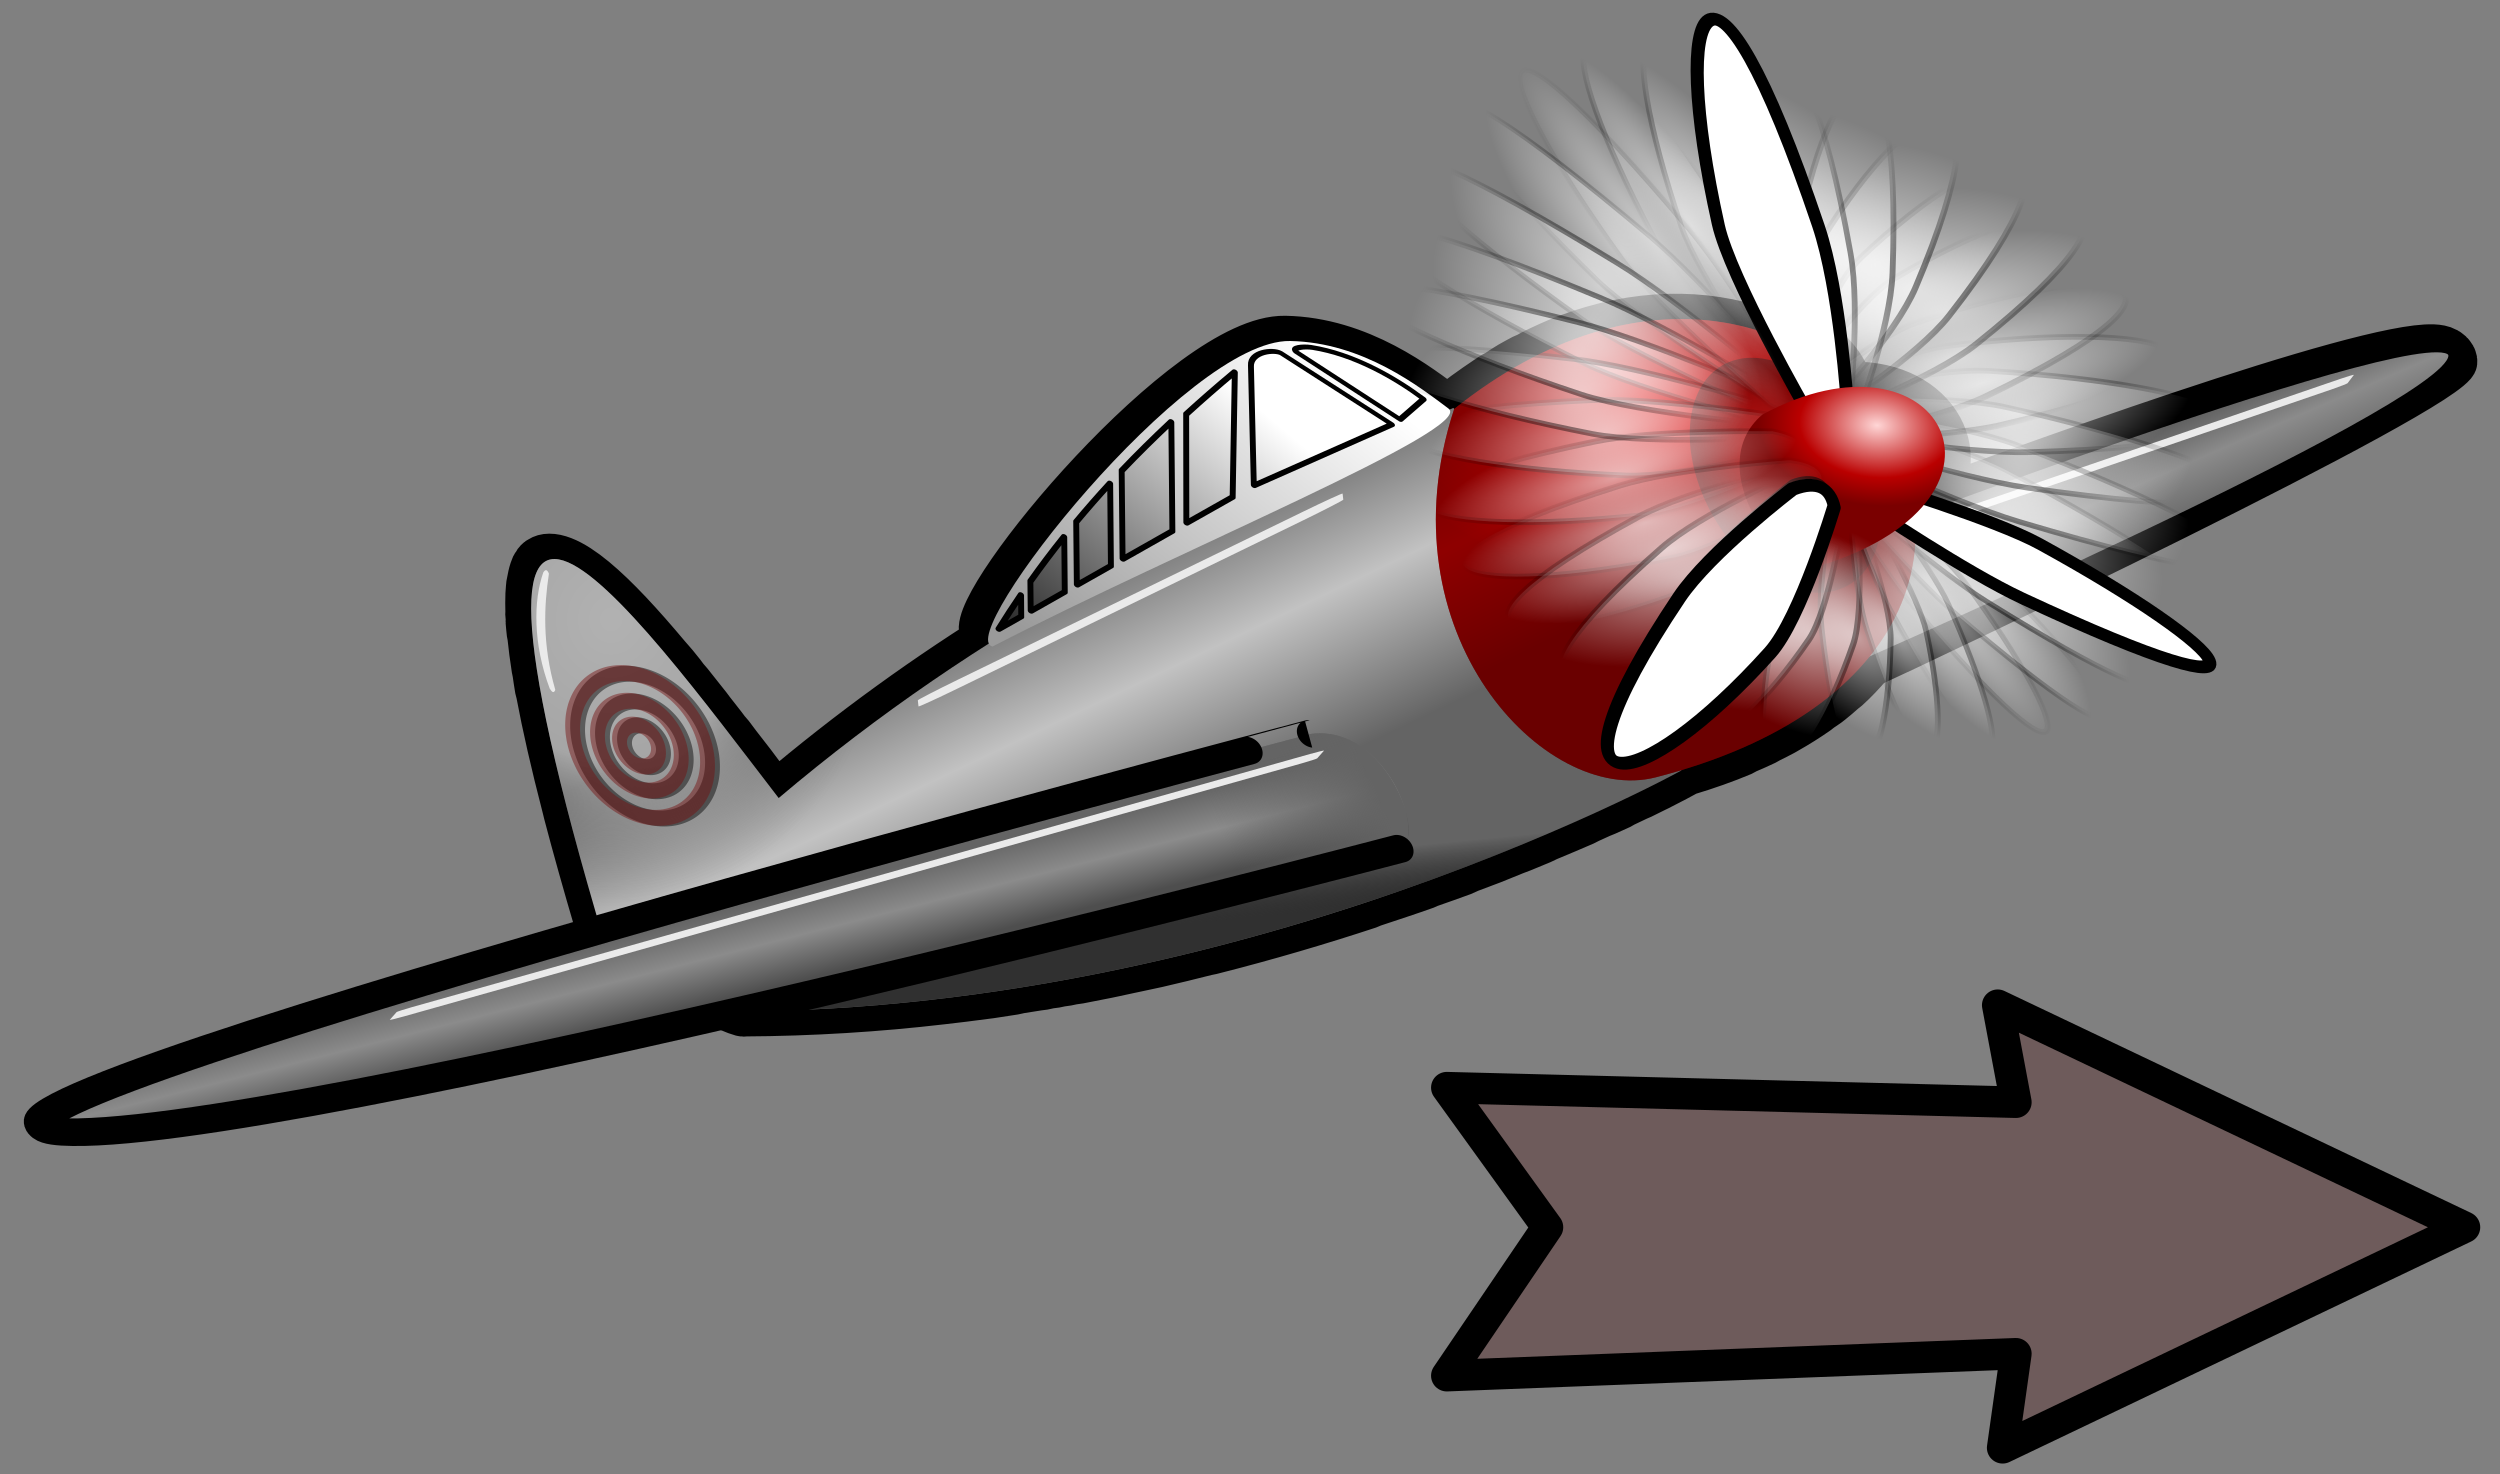 <?xml version="1.0" encoding="UTF-8" standalone="no"?>
<!-- Created with Inkscape (http://www.inkscape.org/) -->
<svg
   xmlns:dc="http://purl.org/dc/elements/1.1/"
   xmlns:cc="http://web.resource.org/cc/"
   xmlns:rdf="http://www.w3.org/1999/02/22-rdf-syntax-ns#"
   xmlns:svg="http://www.w3.org/2000/svg"
   xmlns="http://www.w3.org/2000/svg"
   xmlns:xlink="http://www.w3.org/1999/xlink"
   xmlns:sodipodi="http://inkscape.sourceforge.net/DTD/sodipodi-0.dtd"
   xmlns:inkscape="http://www.inkscape.org/namespaces/inkscape"
   width="39"
   height="23"
   id="svg2"
   sodipodi:version="0.32"
   inkscape:version="0.43"
   sodipodi:docbase="/home/yekcim/Desktop/SVG/Weapons"
   sodipodi:docname="air_attack.svg"
   version="1.0"
   inkscape:export-filename="/home/yekcim/Desktop/plane2.png"
   inkscape:export-xdpi="360"
   inkscape:export-ydpi="360"
   inkscape:output_extension="org.inkscape.output.svg.inkscape">
  <rect width="100%" height="100%" fill="#808080" stroke="none"/>
  <defs
     id="defs4">
    <linearGradient
       id="linearGradient3012">
      <stop
         style="stop-color:#303030;stop-opacity:1;"
         offset="0"
         id="stop3014" />
      <stop
         style="stop-color:#000000;stop-opacity:0;"
         offset="1"
         id="stop3016" />
    </linearGradient>
    <linearGradient
       inkscape:collect="always"
       id="linearGradient2503">
      <stop
         style="stop-color:#646464;stop-opacity:1;"
         offset="0"
         id="stop2505" />
      <stop
         style="stop-color:#646464;stop-opacity:0;"
         offset="1"
         id="stop2507" />
    </linearGradient>
    <linearGradient
       inkscape:collect="always"
       id="linearGradient2992">
      <stop
         style="stop-color:#000000;stop-opacity:1;"
         offset="0"
         id="stop2994" />
      <stop
         style="stop-color:#000000;stop-opacity:0;"
         offset="1"
         id="stop2996" />
    </linearGradient>
    <linearGradient
       inkscape:collect="always"
       id="linearGradient2922">
      <stop
         style="stop-color:#ffffff;stop-opacity:1;"
         offset="0"
         id="stop2924" />
      <stop
         style="stop-color:#ffffff;stop-opacity:0;"
         offset="1"
         id="stop2926" />
    </linearGradient>
    <linearGradient
       id="linearGradient2272">
      <stop
         style="stop-color:#ffffff;stop-opacity:1;"
         offset="0"
         id="stop2274" />
      <stop
         style="stop-color:#9a9a9a;stop-opacity:1;"
         offset="1"
         id="stop2276" />
    </linearGradient>
    <linearGradient
       id="linearGradient3238">
      <stop
         id="stop3240"
         offset="0"
         style="stop-color:#646464;stop-opacity:1;" />
      <stop
         style="stop-color:#c2c2c2;stop-opacity:1;"
         offset="0.491"
         id="stop3242" />
      <stop
         id="stop3244"
         offset="1"
         style="stop-color:#646464;stop-opacity:1;" />
    </linearGradient>
    <linearGradient
       id="linearGradient2462">
      <stop
         style="stop-color:#ffffff;stop-opacity:1;"
         offset="0"
         id="stop2464" />
      <stop
         style="stop-color:#000000;stop-opacity:1;"
         offset="1"
         id="stop2466" />
    </linearGradient>
    <linearGradient
       id="linearGradient2301">
      <stop
         id="stop2303"
         offset="0"
         style="stop-color:#ffffff;stop-opacity:1;" />
      <stop
         style="stop-color:#e7e7e7;stop-opacity:1;"
         offset="0.491"
         id="stop2305" />
      <stop
         id="stop2307"
         offset="1"
         style="stop-color:#373737;stop-opacity:0;" />
    </linearGradient>
    <linearGradient
       id="linearGradient2289">
      <stop
         id="stop2291"
         offset="0"
         style="stop-color:#900000;stop-opacity:1;" />
      <stop
         style="stop-color:#e40000;stop-opacity:1;"
         offset="0.482"
         id="stop2293" />
      <stop
         id="stop2295"
         offset="1"
         style="stop-color:#900000;stop-opacity:1;" />
    </linearGradient>
    <linearGradient
       id="linearGradient2271">
      <stop
         style="stop-color:#4e4e4e;stop-opacity:1;"
         offset="0"
         id="stop2273" />
      <stop
         id="stop2283"
         offset="0.509"
         style="stop-color:#8b8b8b;stop-opacity:1;" />
      <stop
         style="stop-color:#646464;stop-opacity:1;"
         offset="1"
         id="stop2275" />
    </linearGradient>
    <linearGradient
       id="linearGradient2259">
      <stop
         style="stop-color:#f40000;stop-opacity:1;"
         offset="0"
         id="stop2261" />
      <stop
         id="stop2269"
         offset="0.482"
         style="stop-color:#900000;stop-opacity:1;" />
      <stop
         style="stop-color:#4d0000;stop-opacity:1;"
         offset="1"
         id="stop2263" />
    </linearGradient>
    <linearGradient
       id="linearGradient2249">
      <stop
         style="stop-color:#ffd6d6;stop-opacity:1;"
         offset="0"
         id="stop2251" />
      <stop
         id="stop3020"
         offset="0.651"
         style="stop-color:#ba0000;stop-opacity:1;" />
      <stop
         style="stop-color:#7a0000;stop-opacity:1;"
         offset="1"
         id="stop2253" />
    </linearGradient>
    <linearGradient
       id="linearGradient2241">
      <stop
         style="stop-color:#ff3131;stop-opacity:1;"
         offset="0"
         id="stop2243" />
      <stop
         style="stop-color:#350000;stop-opacity:1;"
         offset="1"
         id="stop2245" />
    </linearGradient>
    <linearGradient
       inkscape:collect="always"
       xlink:href="#linearGradient2462"
       id="linearGradient2621"
       gradientUnits="userSpaceOnUse"
       x1="74.947"
       y1="17.143"
       x2="104.684"
       y2="25.994" />
    <linearGradient
       inkscape:collect="always"
       xlink:href="#linearGradient2462"
       id="linearGradient2623"
       gradientUnits="userSpaceOnUse"
       x1="74.947"
       y1="17.143"
       x2="104.684"
       y2="25.994" />
    <linearGradient
       inkscape:collect="always"
       xlink:href="#linearGradient2462"
       id="linearGradient2625"
       gradientUnits="userSpaceOnUse"
       x1="74.947"
       y1="17.143"
       x2="104.684"
       y2="25.994" />
    <linearGradient
       inkscape:collect="always"
       xlink:href="#linearGradient2462"
       id="linearGradient2627"
       gradientUnits="userSpaceOnUse"
       x1="74.947"
       y1="17.143"
       x2="104.684"
       y2="25.994" />
    <linearGradient
       inkscape:collect="always"
       xlink:href="#linearGradient2271"
       id="linearGradient1443"
       gradientUnits="userSpaceOnUse"
       gradientTransform="matrix(-1.002,-9.064077e-17,0.215,1.002,172.565,-0.619)"
       x1="124.224"
       y1="42.691"
       x2="123.972"
       y2="37.199" />
    <radialGradient
       inkscape:collect="always"
       xlink:href="#linearGradient2249"
       id="radialGradient1446"
       gradientUnits="userSpaceOnUse"
       gradientTransform="matrix(-1.002,-9.064077e-17,0.151,0.704,174.574,8.735)"
       cx="39.394"
       cy="28.362"
       fx="39.394"
       fy="28.362"
       r="7.661" />
    <linearGradient
       inkscape:collect="always"
       xlink:href="#linearGradient2289"
       id="linearGradient1453"
       gradientUnits="userSpaceOnUse"
       gradientTransform="matrix(-1.002,-9.064077e-17,0.215,1.002,172.565,-0.619)"
       x1="54.971"
       y1="19.571"
       x2="52.979"
       y2="33.99" />
    <radialGradient
       inkscape:collect="always"
       xlink:href="#linearGradient2259"
       id="radialGradient1459"
       gradientUnits="userSpaceOnUse"
       gradientTransform="matrix(-1.002,-9.064077e-17,0.17,0.793,174.022,6.165)"
       cx="52.015"
       cy="20.407"
       fx="52.015"
       fy="20.407"
       r="17.72" />
    <linearGradient
       inkscape:collect="always"
       xlink:href="#linearGradient3238"
       id="linearGradient1465"
       gradientUnits="userSpaceOnUse"
       gradientTransform="matrix(-1.002,-9.064077e-17,0.215,1.002,172.565,-0.619)"
       x1="92.889"
       y1="22.086"
       x2="90.663"
       y2="39.776" />
    <linearGradient
       inkscape:collect="always"
       xlink:href="#linearGradient2271"
       id="linearGradient1469"
       gradientUnits="userSpaceOnUse"
       gradientTransform="matrix(-1.002,-9.064077e-17,0.215,1.002,172.565,-0.619)"
       x1="28.149"
       y1="34.115"
       x2="27.474"
       y2="41.167" />
    <radialGradient
       inkscape:collect="always"
       xlink:href="#linearGradient2301"
       id="radialGradient3269"
       gradientUnits="userSpaceOnUse"
       gradientTransform="matrix(-0.417,0.345,0.295,0.321,103.806,-26.202)"
       cx="122.412"
       cy="3.116"
       fx="122.412"
       fy="3.116"
       r="37.798" />
    <linearGradient
       inkscape:collect="always"
       xlink:href="#linearGradient2272"
       id="linearGradient2278"
       x1="82.798"
       y1="19.12"
       x2="119.123"
       y2="32.278"
       gradientUnits="userSpaceOnUse"
       gradientTransform="matrix(-0.834,-7.539875e-17,0.179,0.834,172.888,-1.258)" />
    <radialGradient
       inkscape:collect="always"
       xlink:href="#linearGradient2922"
       id="radialGradient3420"
       gradientUnits="userSpaceOnUse"
       gradientTransform="matrix(-0.766,-6.931702e-17,6.671279e-2,0.311,174.054,20.783)"
       cx="70.28"
       cy="43.543"
       fx="70.28"
       fy="43.543"
       r="16.989" />
    <radialGradient
       inkscape:collect="always"
       xlink:href="#linearGradient2992"
       id="radialGradient3422"
       gradientUnits="userSpaceOnUse"
       gradientTransform="matrix(-0.766,-6.931702e-17,6.671279e-2,0.311,174.054,20.783)"
       cx="70.28"
       cy="43.543"
       fx="70.28"
       fy="43.543"
       r="16.989" />
    <radialGradient
       inkscape:collect="always"
       xlink:href="#linearGradient2922"
       id="radialGradient3424"
       gradientUnits="userSpaceOnUse"
       gradientTransform="matrix(-0.766,-6.931702e-17,4.441106e-2,0.207,174.707,23.823)"
       cx="70.737"
       cy="40.893"
       fx="70.737"
       fy="40.893"
       r="17.141" />
    <radialGradient
       inkscape:collect="always"
       xlink:href="#linearGradient2992"
       id="radialGradient3426"
       gradientUnits="userSpaceOnUse"
       gradientTransform="matrix(-0.766,-6.931702e-17,4.441106e-2,0.207,174.707,23.823)"
       cx="70.737"
       cy="40.893"
       fx="70.737"
       fy="40.893"
       r="17.141" />
    <radialGradient
       inkscape:collect="always"
       xlink:href="#linearGradient2922"
       id="radialGradient3428"
       gradientUnits="userSpaceOnUse"
       gradientTransform="matrix(-0.766,-6.931702e-17,0.131,0.612,170.577,4.591)"
       cx="66.479"
       cy="23.582"
       fx="66.479"
       fy="23.582"
       r="13.772" />
    <radialGradient
       inkscape:collect="always"
       xlink:href="#linearGradient2992"
       id="radialGradient3430"
       gradientUnits="userSpaceOnUse"
       gradientTransform="matrix(-0.766,-6.931702e-17,0.131,0.612,170.577,4.591)"
       cx="66.479"
       cy="23.582"
       fx="66.479"
       fy="23.582"
       r="13.772" />
    <radialGradient
       inkscape:collect="always"
       xlink:href="#linearGradient2922"
       id="radialGradient3432"
       gradientUnits="userSpaceOnUse"
       gradientTransform="matrix(-0.766,-6.931702e-17,9.567311e-2,0.446,171.631,9.496)"
       cx="68.508"
       cy="26.666"
       fx="68.508"
       fy="26.666"
       r="15.201" />
    <radialGradient
       inkscape:collect="always"
       xlink:href="#linearGradient2992"
       id="radialGradient3434"
       gradientUnits="userSpaceOnUse"
       gradientTransform="matrix(-0.766,-6.931702e-17,9.567311e-2,0.446,171.631,9.496)"
       cx="68.508"
       cy="26.666"
       fx="68.508"
       fy="26.666"
       r="15.201" />
    <radialGradient
       inkscape:collect="always"
       xlink:href="#linearGradient2922"
       id="radialGradient3436"
       gradientUnits="userSpaceOnUse"
       gradientTransform="matrix(-0.766,-6.931702e-17,4.05735e-2,0.189,174.531,23.006)"
       cx="70.967"
       cy="38.213"
       fx="70.967"
       fy="38.213"
       r="17.119" />
    <radialGradient
       inkscape:collect="always"
       xlink:href="#linearGradient2992"
       id="radialGradient3438"
       gradientUnits="userSpaceOnUse"
       gradientTransform="matrix(-0.766,-6.931702e-17,4.05735e-2,0.189,174.531,23.006)"
       cx="70.967"
       cy="38.213"
       fx="70.967"
       fy="38.213"
       r="17.119" />
    <radialGradient
       inkscape:collect="always"
       xlink:href="#linearGradient2922"
       id="radialGradient3440"
       gradientUnits="userSpaceOnUse"
       gradientTransform="matrix(-0.766,-6.931702e-17,4.432515e-2,0.206,173.886,19.998)"
       cx="70.651"
       cy="34.033"
       fx="70.651"
       fy="34.033"
       r="16.992" />
    <radialGradient
       inkscape:collect="always"
       xlink:href="#linearGradient2992"
       id="radialGradient3442"
       gradientUnits="userSpaceOnUse"
       gradientTransform="matrix(-0.766,-6.931702e-17,4.432515e-2,0.206,173.886,19.998)"
       cx="70.651"
       cy="34.033"
       fx="70.651"
       fy="34.033"
       r="16.992" />
    <radialGradient
       inkscape:collect="always"
       xlink:href="#linearGradient2922"
       id="radialGradient3444"
       gradientUnits="userSpaceOnUse"
       gradientTransform="matrix(-0.766,-6.931702e-17,6.387252e-2,0.297,172.864,15.239)"
       cx="68.978"
       cy="30.491"
       fx="68.978"
       fy="30.491"
       r="16.448" />
    <radialGradient
       inkscape:collect="always"
       xlink:href="#linearGradient2992"
       id="radialGradient3446"
       gradientUnits="userSpaceOnUse"
       gradientTransform="matrix(-0.766,-6.931702e-17,6.387252e-2,0.297,172.864,15.239)"
       cx="68.978"
       cy="30.491"
       fx="68.978"
       fy="30.491"
       r="16.448" />
    <radialGradient
       inkscape:collect="always"
       xlink:href="#linearGradient2922"
       id="radialGradient3448"
       gradientUnits="userSpaceOnUse"
       gradientTransform="matrix(-0.766,-6.931702e-17,0.188,0.875,169.289,-1.411)"
       cx="63.788"
       cy="21.68"
       fx="63.788"
       fy="21.68"
       r="11.494" />
    <radialGradient
       inkscape:collect="always"
       xlink:href="#linearGradient2992"
       id="radialGradient3450"
       gradientUnits="userSpaceOnUse"
       gradientTransform="matrix(-0.766,-6.931702e-17,0.188,0.875,169.289,-1.411)"
       cx="63.788"
       cy="21.68"
       fx="63.788"
       fy="21.68"
       r="11.494" />
    <radialGradient
       inkscape:collect="always"
       xlink:href="#linearGradient2922"
       id="radialGradient3452"
       gradientUnits="userSpaceOnUse"
       gradientTransform="matrix(-0.766,-6.931702e-17,0.286,1.333,167.51,-9.697)"
       cx="60.843"
       cy="18.769"
       fx="60.843"
       fy="18.769"
       r="8.679" />
    <radialGradient
       inkscape:collect="always"
       xlink:href="#linearGradient2992"
       id="radialGradient3454"
       gradientUnits="userSpaceOnUse"
       gradientTransform="matrix(-0.766,-6.931702e-17,0.286,1.333,167.51,-9.697)"
       cx="60.843"
       cy="18.769"
       fx="60.843"
       fy="18.769"
       r="8.679" />
    <radialGradient
       inkscape:collect="always"
       xlink:href="#linearGradient2922"
       id="radialGradient3456"
       gradientUnits="userSpaceOnUse"
       gradientTransform="matrix(-0.766,-6.931702e-17,0.736,3.426,160.367,-42.965)"
       cx="54.043"
       cy="16.509"
       fx="54.043"
       fy="16.509"
       r="3.719" />
    <radialGradient
       inkscape:collect="always"
       xlink:href="#linearGradient2992"
       id="radialGradient3458"
       gradientUnits="userSpaceOnUse"
       gradientTransform="matrix(-0.766,-6.931702e-17,0.736,3.426,160.367,-42.965)"
       cx="54.043"
       cy="16.509"
       fx="54.043"
       fy="16.509"
       r="3.719" />
    <radialGradient
       inkscape:collect="always"
       xlink:href="#linearGradient2922"
       id="radialGradient3460"
       gradientUnits="userSpaceOnUse"
       gradientTransform="matrix(-0.766,-6.931702e-17,0.477,2.22,164.549,-23.484)"
       cx="57.07"
       cy="16.803"
       fx="57.07"
       fy="16.803"
       r="5.557" />
    <radialGradient
       inkscape:collect="always"
       xlink:href="#linearGradient2992"
       id="radialGradient3462"
       gradientUnits="userSpaceOnUse"
       gradientTransform="matrix(-0.766,-6.931702e-17,0.477,2.22,164.549,-23.484)"
       cx="57.07"
       cy="16.803"
       fx="57.07"
       fy="16.803"
       r="5.557" />
    <radialGradient
       inkscape:collect="always"
       xlink:href="#linearGradient2922"
       id="radialGradient3464"
       gradientUnits="userSpaceOnUse"
       gradientTransform="matrix(-0.766,-6.931702e-17,0.685,3.188,161.374,-38.274)"
       cx="50.252"
       cy="16.191"
       fx="50.252"
       fy="16.191"
       r="3.928" />
    <radialGradient
       inkscape:collect="always"
       xlink:href="#linearGradient2992"
       id="radialGradient3466"
       gradientUnits="userSpaceOnUse"
       gradientTransform="matrix(-0.766,-6.931702e-17,0.685,3.188,161.374,-38.274)"
       cx="50.252"
       cy="16.191"
       fx="50.252"
       fy="16.191"
       r="3.928" />
    <radialGradient
       inkscape:collect="always"
       xlink:href="#linearGradient2241"
       id="radialGradient3468"
       gradientUnits="userSpaceOnUse"
       gradientTransform="matrix(1,2.965565e-16,2.704289e-16,1.197,-7.901554e-14,-81.939)"
       cx="-430.325"
       cy="415.461"
       fx="-430.325"
       fy="415.461"
       r="33.292" />
    <radialGradient
       inkscape:collect="always"
       xlink:href="#linearGradient2922"
       id="radialGradient3470"
       gradientUnits="userSpaceOnUse"
       gradientTransform="matrix(-0.766,-6.931702e-17,0.108,0.501,172.573,13.886)"
       cx="67.334"
       cy="48.852"
       fx="67.334"
       fy="48.852"
       r="11.912" />
    <radialGradient
       inkscape:collect="always"
       xlink:href="#linearGradient2992"
       id="radialGradient3472"
       gradientUnits="userSpaceOnUse"
       gradientTransform="matrix(-0.766,-6.931702e-17,0.108,0.501,172.573,13.886)"
       cx="67.334"
       cy="48.852"
       fx="67.334"
       fy="48.852"
       r="11.912" />
    <radialGradient
       inkscape:collect="always"
       xlink:href="#linearGradient2922"
       id="radialGradient3474"
       gradientUnits="userSpaceOnUse"
       gradientTransform="matrix(-0.766,-6.931702e-17,0.149,0.696,170.564,4.527)"
       cx="64.475"
       cy="50.819"
       fx="64.475"
       fy="50.819"
       r="10.552" />
    <radialGradient
       inkscape:collect="always"
       xlink:href="#linearGradient2992"
       id="radialGradient3476"
       gradientUnits="userSpaceOnUse"
       gradientTransform="matrix(-0.766,-6.931702e-17,0.149,0.696,170.564,4.527)"
       cx="64.475"
       cy="50.819"
       fx="64.475"
       fy="50.819"
       r="10.552" />
    <radialGradient
       inkscape:collect="always"
       xlink:href="#linearGradient2922"
       id="radialGradient3478"
       gradientUnits="userSpaceOnUse"
       gradientTransform="matrix(-0.766,-6.931702e-17,0.225,1.049,166.625,-13.819)"
       cx="61.252"
       cy="52.161"
       fx="61.252"
       fy="52.161"
       r="7.505" />
    <radialGradient
       inkscape:collect="always"
       xlink:href="#linearGradient2992"
       id="radialGradient3480"
       gradientUnits="userSpaceOnUse"
       gradientTransform="matrix(-0.766,-6.931702e-17,0.225,1.049,166.625,-13.819)"
       cx="61.252"
       cy="52.161"
       fx="61.252"
       fy="52.161"
       r="7.505" />
    <radialGradient
       inkscape:collect="always"
       xlink:href="#linearGradient2922"
       id="radialGradient3482"
       gradientUnits="userSpaceOnUse"
       gradientTransform="matrix(-0.766,-6.931702e-17,0.317,1.479,161.674,-36.874)"
       cx="57.961"
       cy="53.097"
       fx="57.961"
       fy="53.097"
       r="5.345" />
    <radialGradient
       inkscape:collect="always"
       xlink:href="#linearGradient2992"
       id="radialGradient3484"
       gradientUnits="userSpaceOnUse"
       gradientTransform="matrix(-0.766,-6.931702e-17,0.317,1.479,161.674,-36.874)"
       cx="57.961"
       cy="53.097"
       fx="57.961"
       fy="53.097"
       r="5.345" />
    <radialGradient
       inkscape:collect="always"
       xlink:href="#linearGradient2922"
       id="radialGradient3486"
       gradientUnits="userSpaceOnUse"
       gradientTransform="matrix(-0.766,-6.931702e-17,0.524,2.439,151.133,-85.97)"
       cx="54.889"
       cy="51.964"
       fx="54.889"
       fy="51.964"
       r="3.984" />
    <radialGradient
       inkscape:collect="always"
       xlink:href="#linearGradient2992"
       id="radialGradient3488"
       gradientUnits="userSpaceOnUse"
       gradientTransform="matrix(-0.766,-6.931702e-17,0.524,2.439,151.133,-85.97)"
       cx="54.889"
       cy="51.964"
       fx="54.889"
       fy="51.964"
       r="3.984" />
    <radialGradient
       inkscape:collect="always"
       xlink:href="#linearGradient2922"
       id="radialGradient3490"
       gradientUnits="userSpaceOnUse"
       gradientTransform="matrix(-0.766,-6.931702e-17,0.629,2.928,145.37,-112.809)"
       cx="52.441"
       cy="52.342"
       fx="52.441"
       fy="52.342"
       r="3.469" />
    <radialGradient
       inkscape:collect="always"
       xlink:href="#linearGradient2992"
       id="radialGradient3492"
       gradientUnits="userSpaceOnUse"
       gradientTransform="matrix(-0.766,-6.931702e-17,0.629,2.928,145.37,-112.809)"
       cx="52.441"
       cy="52.342"
       fx="52.441"
       fy="52.342"
       r="3.469" />
    <radialGradient
       inkscape:collect="always"
       xlink:href="#linearGradient2922"
       id="radialGradient3494"
       gradientUnits="userSpaceOnUse"
       gradientTransform="matrix(-0.766,-6.931702e-17,0.439,2.045,155.44,-65.912)"
       cx="49.949"
       cy="52.27"
       fx="49.949"
       fy="52.27"
       r="4.912" />
    <radialGradient
       inkscape:collect="always"
       xlink:href="#linearGradient2992"
       id="radialGradient3496"
       gradientUnits="userSpaceOnUse"
       gradientTransform="matrix(-0.766,-6.931702e-17,0.439,2.045,155.44,-65.912)"
       cx="49.949"
       cy="52.27"
       fx="49.949"
       fy="52.27"
       r="4.912" />
    <radialGradient
       inkscape:collect="always"
       xlink:href="#linearGradient2922"
       id="radialGradient3498"
       gradientUnits="userSpaceOnUse"
       gradientTransform="matrix(-0.766,-6.931702e-17,0.276,1.285,164.046,-25.828)"
       cx="46.983"
       cy="51.652"
       fx="46.983"
       fy="51.652"
       r="7.534" />
    <radialGradient
       inkscape:collect="always"
       xlink:href="#linearGradient2992"
       id="radialGradient3500"
       gradientUnits="userSpaceOnUse"
       gradientTransform="matrix(-0.766,-6.931702e-17,0.276,1.285,164.046,-25.828)"
       cx="46.983"
       cy="51.652"
       fx="46.983"
       fy="51.652"
       r="7.534" />
    <radialGradient
       inkscape:collect="always"
       xlink:href="#linearGradient2922"
       id="radialGradient3502"
       gradientUnits="userSpaceOnUse"
       gradientTransform="matrix(-0.766,-6.931702e-17,6.64291e-2,0.309,173.583,18.592)"
       cx="35.687"
       cy="38.622"
       fx="35.687"
       fy="38.622"
       r="15.681" />
    <radialGradient
       inkscape:collect="always"
       xlink:href="#linearGradient2992"
       id="radialGradient3504"
       gradientUnits="userSpaceOnUse"
       gradientTransform="matrix(-0.766,-6.931702e-17,6.64291e-2,0.309,173.583,18.592)"
       cx="35.687"
       cy="38.622"
       fx="35.687"
       fy="38.622"
       r="15.681" />
    <radialGradient
       inkscape:collect="always"
       xlink:href="#linearGradient2922"
       id="radialGradient3506"
       gradientUnits="userSpaceOnUse"
       gradientTransform="matrix(-0.766,-6.931702e-17,0.103,0.481,172.339,12.796)"
       cx="37.493"
       cy="41.569"
       fx="37.493"
       fy="41.569"
       r="14.605" />
    <radialGradient
       inkscape:collect="always"
       xlink:href="#linearGradient2992"
       id="radialGradient3508"
       gradientUnits="userSpaceOnUse"
       gradientTransform="matrix(-0.766,-6.931702e-17,0.103,0.481,172.339,12.796)"
       cx="37.493"
       cy="41.569"
       fx="37.493"
       fy="41.569"
       r="14.605" />
    <radialGradient
       inkscape:collect="always"
       xlink:href="#linearGradient2922"
       id="radialGradient3510"
       gradientUnits="userSpaceOnUse"
       gradientTransform="matrix(-0.766,-6.931702e-17,0.148,0.689,170.53,4.371)"
       cx="39.726"
       cy="44.462"
       fx="39.726"
       fy="44.462"
       r="13.033" />
    <radialGradient
       inkscape:collect="always"
       xlink:href="#linearGradient2992"
       id="radialGradient3512"
       gradientUnits="userSpaceOnUse"
       gradientTransform="matrix(-0.766,-6.931702e-17,0.148,0.689,170.53,4.371)"
       cx="39.726"
       cy="44.462"
       fx="39.726"
       fy="44.462"
       r="13.033" />
    <radialGradient
       inkscape:collect="always"
       xlink:href="#linearGradient2922"
       id="radialGradient3514"
       gradientUnits="userSpaceOnUse"
       gradientTransform="matrix(-0.766,-6.931702e-17,0.203,0.946,168.02,-7.319)"
       cx="42.645"
       cy="45.935"
       fx="42.645"
       fy="45.935"
       r="11.134" />
    <radialGradient
       inkscape:collect="always"
       xlink:href="#linearGradient2992"
       id="radialGradient3516"
       gradientUnits="userSpaceOnUse"
       gradientTransform="matrix(-0.766,-6.931702e-17,0.203,0.946,168.02,-7.319)"
       cx="42.645"
       cy="45.935"
       fx="42.645"
       fy="45.935"
       r="11.134" />
    <radialGradient
       inkscape:collect="always"
       xlink:href="#linearGradient2922"
       id="radialGradient3518"
       gradientUnits="userSpaceOnUse"
       gradientTransform="matrix(-0.766,-6.931702e-17,0.244,1.134,168.207,-6.451)"
       cx="42.593"
       cy="20.099"
       fx="42.593"
       fy="20.099"
       r="10.587" />
    <radialGradient
       inkscape:collect="always"
       xlink:href="#linearGradient2992"
       id="radialGradient3520"
       gradientUnits="userSpaceOnUse"
       gradientTransform="matrix(-0.766,-6.931702e-17,0.244,1.134,168.207,-6.451)"
       cx="42.593"
       cy="20.099"
       fx="42.593"
       fy="20.099"
       r="10.587" />
    <radialGradient
       inkscape:collect="always"
       xlink:href="#linearGradient2922"
       id="radialGradient3522"
       gradientUnits="userSpaceOnUse"
       gradientTransform="matrix(-0.766,-6.931702e-17,0.452,2.104,164.983,-21.467)"
       cx="47.372"
       cy="16.747"
       fx="47.372"
       fy="16.747"
       r="5.885" />
    <radialGradient
       inkscape:collect="always"
       xlink:href="#linearGradient2992"
       id="radialGradient3524"
       gradientUnits="userSpaceOnUse"
       gradientTransform="matrix(-0.766,-6.931702e-17,0.452,2.104,164.983,-21.467)"
       cx="47.372"
       cy="16.747"
       fx="47.372"
       fy="16.747"
       r="5.885" />
    <radialGradient
       inkscape:collect="always"
       xlink:href="#linearGradient2922"
       id="radialGradient3526"
       gradientUnits="userSpaceOnUse"
       gradientTransform="matrix(-0.766,-6.931702e-17,0.183,0.85,169.392,-0.932)"
       cx="40.124"
       cy="22.374"
       fx="40.124"
       fy="22.374"
       r="12.433" />
    <radialGradient
       inkscape:collect="always"
       xlink:href="#linearGradient2992"
       id="radialGradient3528"
       gradientUnits="userSpaceOnUse"
       gradientTransform="matrix(-0.766,-6.931702e-17,0.183,0.85,169.392,-0.932)"
       cx="40.124"
       cy="22.374"
       fx="40.124"
       fy="22.374"
       r="12.433" />
    <radialGradient
       inkscape:collect="always"
       xlink:href="#linearGradient2922"
       id="radialGradient3530"
       gradientUnits="userSpaceOnUse"
       gradientTransform="matrix(-0.766,-6.931702e-17,0.119,0.552,170.88,6)"
       cx="38.301"
       cy="23.584"
       fx="38.301"
       fy="23.584"
       r="14.834" />
    <radialGradient
       inkscape:collect="always"
       xlink:href="#linearGradient2992"
       id="radialGradient3532"
       gradientUnits="userSpaceOnUse"
       gradientTransform="matrix(-0.766,-6.931702e-17,0.119,0.552,170.88,6)"
       cx="38.301"
       cy="23.584"
       fx="38.301"
       fy="23.584"
       r="14.834" />
    <radialGradient
       inkscape:collect="always"
       xlink:href="#linearGradient2922"
       id="radialGradient3534"
       gradientUnits="userSpaceOnUse"
       gradientTransform="matrix(-0.766,-6.931702e-17,8.492133e-2,0.396,171.896,10.734)"
       cx="36.763"
       cy="26.403"
       fx="36.763"
       fy="26.403"
       r="15.964" />
    <radialGradient
       inkscape:collect="always"
       xlink:href="#linearGradient2992"
       id="radialGradient3536"
       gradientUnits="userSpaceOnUse"
       gradientTransform="matrix(-0.766,-6.931702e-17,8.492133e-2,0.396,171.896,10.734)"
       cx="36.763"
       cy="26.403"
       fx="36.763"
       fy="26.403"
       r="15.964" />
    <radialGradient
       inkscape:collect="always"
       xlink:href="#linearGradient2922"
       id="radialGradient3538"
       gradientUnits="userSpaceOnUse"
       gradientTransform="matrix(-0.766,-6.931702e-17,5.874199e-2,0.274,172.865,15.248)"
       cx="35.767"
       cy="29.03"
       fx="35.767"
       fy="29.03"
       r="16.593" />
    <radialGradient
       inkscape:collect="always"
       xlink:href="#linearGradient2992"
       id="radialGradient3540"
       gradientUnits="userSpaceOnUse"
       gradientTransform="matrix(-0.766,-6.931702e-17,5.874199e-2,0.274,172.865,15.248)"
       cx="35.767"
       cy="29.03"
       fx="35.767"
       fy="29.03"
       r="16.593" />
    <radialGradient
       inkscape:collect="always"
       xlink:href="#linearGradient2922"
       id="radialGradient3542"
       gradientUnits="userSpaceOnUse"
       gradientTransform="matrix(-0.766,-6.931702e-17,4.112047e-2,0.192,171.995,20.115)"
       cx="34.811"
       cy="31.814"
       fx="34.811"
       fy="31.814"
       r="16.823" />
    <radialGradient
       inkscape:collect="always"
       xlink:href="#linearGradient2992"
       id="radialGradient3544"
       gradientUnits="userSpaceOnUse"
       gradientTransform="matrix(-0.766,-6.931702e-17,4.112047e-2,0.192,171.995,20.115)"
       cx="34.811"
       cy="31.814"
       fx="34.811"
       fy="31.814"
       r="16.823" />
    <radialGradient
       inkscape:collect="always"
       xlink:href="#linearGradient2922"
       id="radialGradient3546"
       gradientUnits="userSpaceOnUse"
       gradientTransform="matrix(-0.766,-6.931702e-17,4.195703e-2,0.195,172.694,21.313)"
       cx="35.099"
       cy="34.903"
       fx="35.099"
       fy="34.903"
       r="16.57" />
    <radialGradient
       inkscape:collect="always"
       xlink:href="#linearGradient2992"
       id="radialGradient3548"
       gradientUnits="userSpaceOnUse"
       gradientTransform="matrix(-0.766,-6.931702e-17,4.195703e-2,0.195,172.694,21.313)"
       cx="35.099"
       cy="34.903"
       fx="35.099"
       fy="34.903"
       r="16.57" />
    <linearGradient
       inkscape:collect="always"
       xlink:href="#linearGradient2503"
       id="linearGradient2509"
       x1="102.799"
       y1="51.638"
       x2="115.359"
       y2="48.614"
       gradientUnits="userSpaceOnUse"
       gradientTransform="matrix(-0.834,-7.539875e-17,0.179,0.834,172.888,-1.258)" />
    <linearGradient
       inkscape:collect="always"
       xlink:href="#linearGradient3012"
       id="linearGradient3018"
       x1="123.019"
       y1="56.348"
       x2="122.152"
       y2="51.947"
       gradientUnits="userSpaceOnUse"
       gradientTransform="matrix(-0.834,-7.539875e-17,0.179,0.834,172.888,-1.258)" />
    <defs
       id="defs1062">
      <linearGradient
         id="linearGradient10630"
         inkscape:collect="always">
        <stop
           id="stop10631"
           offset="0"
           style="stop-color:#616161;stop-opacity:1;" />
        <stop
           id="stop10632"
           offset="1"
           style="stop-color:#616161;stop-opacity:0;" />
      </linearGradient>
      <linearGradient
         id="linearGradient10560"
         inkscape:collect="always">
        <stop
           id="stop10561"
           offset="0"
           style="stop-color:#000000;stop-opacity:1;" />
        <stop
           id="stop10562"
           offset="1"
           style="stop-color:#000000;stop-opacity:0;" />
      </linearGradient>
      <linearGradient
         id="linearGradient13777">
        <stop
           id="stop13779"
           style="stop-color:#d17d00;stop-opacity:1;"
           offset="0" />
        <stop
           id="stop13778"
           style="stop-color:#a7b135;stop-opacity:0;"
           offset="1" />
      </linearGradient>
      <linearGradient
         id="linearGradient11847">
        <stop
           id="stop11849"
           style="stop-color:#000000;stop-opacity:1;"
           offset="0" />
        <stop
           id="stop11848"
           style="stop-color:#000000;stop-opacity:0;"
           offset="1" />
      </linearGradient>
      <linearGradient
         id="linearGradient6187">
        <stop
           id="stop6188"
           offset="0"
           style="stop-color:#2e1b0b;stop-opacity:1;" />
        <stop
           id="stop6189"
           offset="1"
           style="stop-color:#431e00;stop-opacity:0;" />
      </linearGradient>
      <linearGradient
         id="linearGradient4909"
         inkscape:collect="always">
        <stop
           id="stop4910"
           offset="0"
           style="stop-color:#000000;stop-opacity:1;" />
        <stop
           id="stop4911"
           offset="1"
           style="stop-color:#000000;stop-opacity:0;" />
      </linearGradient>
      <linearGradient
         id="linearGradient1780">
        <stop
           id="stop1781"
           offset="0"
           style="stop-color:#454545;stop-opacity:1;" />
        <stop
           id="stop1782"
           offset="1"
           style="stop-color:#ffffff;stop-opacity:0;" />
      </linearGradient>
      <linearGradient
         id="linearGradient3869">
        <stop
           id="stop4018"
           style="stop-color:#d2dd2e;stop-opacity:1;"
           offset="0" />
        <stop
           id="stop3871"
           style="stop-color:#b3b96d;stop-opacity:0.656;"
           offset="0.761" />
        <stop
           id="stop3870"
           style="stop-color:#b1b952;stop-opacity:0;"
           offset="1" />
      </linearGradient>
      <linearGradient
         y2="2708.214"
         x2="96.983"
         y1="319.335"
         x1="4373.305"
         gradientTransform="matrix(0.113,0,0,0.115,26.434,157.176)"
         gradientUnits="userSpaceOnUse"
         id="linearGradient3799"
         xlink:href="#linearGradient9217"
         inkscape:collect="always" />
      <linearGradient
         y2="2479.594"
         x2="1523.372"
         y1="2479.594"
         x1="862.165"
         gradientTransform="matrix(0.231,0,0,7.644947e-2,26.552,129.555)"
         gradientUnits="userSpaceOnUse"
         id="linearGradient3800"
         xlink:href="#linearGradient7337"
         inkscape:collect="always" />
      <linearGradient
         y2="1630.204"
         x2="1782.037"
         y1="2173.317"
         x1="580.228"
         gradientTransform="matrix(0.163,0,0,7.648058e-2,75.53,161.805)"
         gradientUnits="userSpaceOnUse"
         id="linearGradient3801"
         xlink:href="#linearGradient5442"
         inkscape:collect="always" />
      <radialGradient
         r="739.705"
         fy="1573.44"
         fx="-606.797"
         cy="1573.44"
         cx="-606.797"
         gradientTransform="matrix(0.16,0,0,7.785591e-2,363.092,173.858)"
         gradientUnits="userSpaceOnUse"
         id="radialGradient3802"
         xlink:href="#linearGradient5442"
         inkscape:collect="always" />
      <linearGradient
         y2="1720.94"
         x2="5625.465"
         y1="3945.112"
         x1="4848.597"
         gradientTransform="scale(0.66,1.515)"
         gradientUnits="userSpaceOnUse"
         id="linearGradient4026"
         xlink:href="#linearGradient21707"
         inkscape:collect="always" />
      <linearGradient
         y2="1184.903"
         x2="-352.84"
         y1="5021.473"
         x1="-7797.742"
         gradientTransform="matrix(0.237,0,0,0.208,-2451.443,4783.687)"
         gradientUnits="userSpaceOnUse"
         id="linearGradient3804"
         xlink:href="#linearGradient7337"
         inkscape:collect="always" />
      <linearGradient
         y2="1184.903"
         x2="-352.84"
         y1="5021.473"
         x1="-7797.742"
         gradientTransform="matrix(0.237,0,0,0.208,-2451.443,4783.687)"
         gradientUnits="userSpaceOnUse"
         id="linearGradient3805"
         xlink:href="#linearGradient7337"
         inkscape:collect="always" />
      <defs
         id="defs3745">
        <linearGradient
           xlink:href="#linearGradient13777"
           spreadMethod="pad"
           gradientUnits="objectBoundingBox"
           y2="0.5"
           x2="1"
           y1="0.5"
           x1="0"
           id="linearGradient22333" />
        <linearGradient
           id="linearGradient21707">
          <stop
             id="stop21708"
             offset="0"
             style="stop-color:#ffffff;stop-opacity:1;" />
          <stop
             id="stop21709"
             offset="1"
             style="stop-color:#a7b135;stop-opacity:0;" />
        </linearGradient>
        <linearGradient
           xlink:href="#linearGradient11847"
           spreadMethod="pad"
           gradientUnits="objectBoundingBox"
           y2="0.5"
           x2="1"
           y1="0.5"
           x1="0"
           id="linearGradient9217"
           inkscape:collect="always" />
        <linearGradient
           id="linearGradient8584">
          <stop
             id="stop8585"
             offset="0"
             style="stop-color:#000000;stop-opacity:1;" />
          <stop
             id="stop8586"
             offset="1"
             style="stop-color:#cece4c;stop-opacity:0;" />
        </linearGradient>
        <linearGradient
           id="linearGradient7337">
          <stop
             id="stop7338"
             offset="0"
             style="stop-color:#b1b12f;stop-opacity:1;" />
          <stop
             id="stop7339"
             offset="1"
             style="stop-color:#cece4c;stop-opacity:0;" />
        </linearGradient>
        <linearGradient
           xlink:href="#linearGradient3869"
           spreadMethod="pad"
           gradientUnits="objectBoundingBox"
           y2="0.5"
           x2="1"
           y1="0.5"
           x1="0"
           id="linearGradient5442" />
      </defs>
      <sodipodi:namedview
         inkscape:guide-bbox="true"
         showguides="true"
         inkscape:window-y="27"
         inkscape:window-x="0"
         inkscape:window-height="851"
         inkscape:window-width="1440"
         inkscape:current-layer="layer1"
         inkscape:cy="420.94487"
         inkscape:cx="297.63780"
         inkscape:zoom="0.80057989"
         inkscape:pageshadow="2"
         inkscape:pageopacity="0.0"
         borderopacity="1.0"
         bordercolor="#666666"
         pagecolor="#ffffff"
         id="namedview3772" />
      <linearGradient
         y2="-66.932"
         x2="-160.149"
         y1="106.319"
         x1="-148.78"
         gradientTransform="scale(0.892,1.121)"
         gradientUnits="userSpaceOnUse"
         id="linearGradient6167"
         xlink:href="#linearGradient4909"
         inkscape:collect="always" />
      <linearGradient
         gradientUnits="userSpaceOnUse"
         y2="359.097"
         x2="758.312"
         y1="69.853"
         x1="698.545"
         gradientTransform="matrix(0.915,0.128,-0.15,1.071,19.549,-8.453)"
         id="linearGradient10563"
         xlink:href="#linearGradient10560"
         inkscape:collect="always" />
      <linearGradient
         y2="342.743"
         x2="770.592"
         y1="96.895"
         x1="647.371"
         gradientTransform="matrix(0.915,0.128,-0.15,1.071,0,0)"
         gradientUnits="userSpaceOnUse"
         id="linearGradient10578"
         xlink:href="#linearGradient10560"
         inkscape:collect="always" />
      <linearGradient
         y2="-66.932"
         x2="-160.149"
         y1="106.319"
         x1="-148.78"
         gradientTransform="scale(0.892,1.121)"
         gradientUnits="userSpaceOnUse"
         id="linearGradient10604"
         xlink:href="#linearGradient4909"
         inkscape:collect="always" />
      <linearGradient
         gradientUnits="userSpaceOnUse"
         y2="3.678"
         x2="-154.146"
         y1="105.155"
         x1="-164.592"
         gradientTransform="scale(0.884,1.132)"
         id="linearGradient10633"
         xlink:href="#linearGradient10630"
         inkscape:collect="always" />
      <linearGradient
         y2="3.678"
         x2="-154.146"
         y1="105.155"
         x1="-164.592"
         gradientTransform="scale(0.884,1.132)"
         gradientUnits="userSpaceOnUse"
         id="linearGradient10647"
         xlink:href="#linearGradient10630"
         inkscape:collect="always" />
      <radialGradient
         r="308.81"
         fy="218.61"
         fx="-446.725"
         cy="218.61"
         cx="-446.725"
         gradientTransform="matrix(-0.663,1.058,1.331,0.59,-891.791,666.425)"
         gradientUnits="userSpaceOnUse"
         id="radialGradient5568"
         xlink:href="#linearGradient1780"
         inkscape:collect="always" />
      <linearGradient
         y2="3.678"
         x2="-154.146"
         y1="105.155"
         x1="-164.592"
         gradientTransform="matrix(0.437,-0.48,0.615,0.558,723.073,-61.92)"
         gradientUnits="userSpaceOnUse"
         id="linearGradient4391"
         xlink:href="#linearGradient10630"
         inkscape:collect="always" />
    </defs>
  </defs>
  <sodipodi:namedview
     id="base"
     pagecolor="#ffffff"
     bordercolor="#666666"
     borderopacity="1.0"
     inkscape:pageopacity="0.0"
     inkscape:pageshadow="2"
     inkscape:zoom="7.0249146"
     inkscape:cx="65.71963"
     inkscape:cy="30.533688"
     inkscape:document-units="px"
     inkscape:current-layer="layer1"
     inkscape:window-width="1430"
     inkscape:window-height="821"
     inkscape:window-x="0"
     inkscape:window-y="25" />
  <g
     inkscape:label="Calque 1"
     inkscape:groupmode="layer"
     id="layer1">
    <g
       id="g1725"
       transform="matrix(0.215,-6.622001e-2,0.113,0.227,-3.929,9.35)">
      <path
         sodipodi:nodetypes="ccccscsssssssssssscsssssssssssssssssssssssssssssssssssssssssssccsssssssssssssssssssssssssssssssssssssssssscccsssssssccssssssssssscc"
         style="fill:#ffffff;fill-opacity:1;fill-rule:evenodd;stroke:#000000;stroke-width:3.335;stroke-linecap:round;stroke-linejoin:round;stroke-miterlimit:4;stroke-dasharray:none;stroke-opacity:1"
         d="M 138.826,25.435 C 138.913,25.615 138.959,25.785 139.035,25.968 C 144.088,27.191 144.615,31.516 140.244,34.079 C 140.43,34.215 140.615,34.375 140.808,34.517 C 155.036,33.842 179.127,32.998 177.651,35.175 C 176.506,36.864 133.941,42.285 131.262,42.565 C 130.572,42.922 129.842,43.264 129.066,43.567 C 128.975,43.603 128.865,43.627 128.773,43.661 C 128.405,43.801 128.026,43.942 127.639,44.069 C 127.542,44.1 127.444,44.132 127.346,44.162 C 127.15,44.224 126.954,44.261 126.753,44.319 C 126.653,44.348 126.562,44.385 126.46,44.413 C 125.648,44.639 124.783,44.84 123.895,45.008 C 123.784,45.029 123.676,45.051 123.564,45.071 C 123.227,45.131 122.88,45.176 122.533,45.227 C 122.417,45.244 122.319,45.274 122.202,45.29 C 121.733,45.354 121.251,45.398 120.763,45.446 C 120.641,45.458 120.524,45.498 120.401,45.509 C 119.094,45.626 117.715,45.674 116.27,45.666 C 116.27,45.666 116.227,45.684 116.151,45.697 C 115.884,45.744 115.158,45.876 114.033,46.041 C 113.953,46.053 113.873,46.061 113.789,46.073 C 113.451,46.122 113.096,46.175 112.695,46.229 C 112.595,46.243 112.462,46.247 112.358,46.261 C 112.046,46.302 111.728,46.342 111.382,46.386 C 111.267,46.401 111.17,46.434 111.051,46.449 C 110.695,46.493 110.309,46.528 109.92,46.574 C 109.79,46.589 109.652,46.59 109.519,46.605 C 109.253,46.636 108.974,46.669 108.694,46.699 C 108.554,46.714 108.412,46.746 108.269,46.762 C 107.409,46.853 106.48,46.924 105.504,47.012 C 105.342,47.027 105.182,47.06 105.017,47.075 C 104.519,47.119 104.033,47.159 103.509,47.2 C 103.334,47.214 103.129,47.218 102.952,47.231 C 102.419,47.272 101.877,47.319 101.319,47.357 C 101.133,47.369 100.951,47.376 100.762,47.388 C 100.385,47.412 100.005,47.428 99.617,47.451 C 99.423,47.462 99.232,47.502 99.035,47.513 C 98.249,47.557 97.438,47.572 96.613,47.607 C 96.51,47.612 96.41,47.634 96.306,47.639 C 95.061,47.689 93.769,47.706 92.443,47.733 C 92.333,47.735 92.217,47.762 92.106,47.764 C 88.553,47.827 84.734,47.792 80.736,47.607 C 80.611,47.601 80.51,47.582 80.384,47.576 C 79.257,47.521 78.115,47.468 76.962,47.388 C 76.449,47.352 75.918,47.304 75.401,47.263 C 75.271,47.253 75.148,47.242 75.018,47.231 C 74.629,47.2 74.23,47.172 73.839,47.138 C 73.709,47.126 73.587,47.118 73.457,47.106 C 72.804,47.046 72.165,46.987 71.506,46.918 C 71.374,46.905 71.217,46.87 71.085,46.856 C 70.954,46.842 70.835,46.839 70.703,46.824 C 70.571,46.81 70.415,46.777 70.282,46.762 C 70.15,46.747 70.032,46.746 69.9,46.73 C 69.767,46.715 69.643,46.683 69.511,46.668 C 69.378,46.652 69.23,46.653 69.097,46.636 C 68.964,46.62 68.841,46.59 68.708,46.574 C 68.308,46.524 67.916,46.47 67.515,46.417 C 67.382,46.4 67.235,46.404 67.101,46.386 C 66.566,46.314 66.026,46.246 65.489,46.167 C 65.354,46.147 65.234,46.124 65.099,46.104 C 64.157,45.963 63.19,45.797 62.243,45.634 C 57.989,44.906 53.698,43.941 49.435,42.722 C 49.295,42.951 42.922,36.806 43.301,35.3 C 43.827,32.621 44.329,30.244 44.823,28.097 C 44.854,27.965 44.894,27.82 44.924,27.69 C 45.591,24.827 46.234,22.44 46.847,20.456 C 46.875,20.366 46.884,20.263 46.912,20.174 C 47.022,19.82 47.151,19.499 47.26,19.172 C 47.287,19.09 47.304,19.002 47.332,18.922 C 47.576,18.201 47.83,17.54 48.067,16.949 C 48.093,16.883 48.094,16.825 48.12,16.761 C 48.225,16.504 48.326,16.241 48.429,16.009 C 48.454,15.951 48.495,15.909 48.52,15.853 C 48.572,15.74 48.615,15.615 48.666,15.508 C 48.691,15.455 48.732,15.404 48.757,15.352 C 48.909,15.04 49.054,14.766 49.202,14.506 C 49.227,14.463 49.244,14.423 49.269,14.381 C 49.343,14.255 49.428,14.118 49.501,14.005 C 49.55,13.93 49.594,13.856 49.642,13.786 C 49.691,13.716 49.742,13.663 49.79,13.598 C 49.862,13.501 49.94,13.401 50.011,13.316 C 50.106,13.203 50.195,13.096 50.288,13.003 C 50.335,12.957 50.372,12.919 50.418,12.878 C 50.464,12.836 50.502,12.789 50.548,12.752 C 50.571,12.734 50.612,12.738 50.635,12.721 C 50.658,12.704 50.661,12.674 50.684,12.659 C 50.707,12.643 50.749,12.642 50.771,12.627 C 50.794,12.613 50.798,12.578 50.821,12.565 C 50.933,12.497 51.052,12.446 51.163,12.408 C 51.185,12.4 51.203,12.414 51.225,12.408 C 51.247,12.402 51.291,12.382 51.313,12.377 C 53.175,11.923 54.695,15.516 56.018,20.143 C 56.049,20.252 56.086,20.346 56.116,20.456 C 56.147,20.566 56.191,20.69 56.222,20.801 C 56.283,21.023 56.341,21.264 56.401,21.49 C 56.431,21.602 56.438,21.689 56.468,21.803 C 56.498,21.916 56.544,22.033 56.573,22.147 C 56.722,22.719 56.87,23.317 57.013,23.901 C 57.041,24.018 57.058,24.128 57.087,24.245 C 57.172,24.596 57.263,24.958 57.346,25.31 C 57.374,25.427 57.393,25.538 57.42,25.655 C 57.448,25.772 57.498,25.882 57.526,25.999 C 57.58,26.233 57.62,26.455 57.674,26.688 C 57.782,27.154 57.903,27.639 58.008,28.097 C 58.113,28.555 58.195,28.999 58.297,29.444 C 58.399,29.889 58.511,30.332 58.61,30.759 C 65.461,28.3 72.08,26.397 78.773,24.903 C 78.096,25.002 77.423,25.114 76.774,25.216 C 76.739,25.196 76.712,25.148 76.691,25.122 C 76.682,25.109 76.652,25.075 76.646,25.06 C 76.637,25.028 76.648,24.971 76.65,24.934 C 77.001,22.641 98.981,11.003 105.103,12.909 C 109.659,14.328 111.826,18.052 112.946,19.83 C 112.95,19.837 112.949,19.855 112.953,19.861 C 112.958,19.874 112.995,19.911 112.997,19.924 C 113.091,19.915 113.178,19.901 113.272,19.893 L 113.286,19.955 C 113.415,19.912 113.538,19.871 113.666,19.83 C 114.307,19.623 114.962,19.437 115.581,19.266 C 115.704,19.232 115.813,19.205 115.936,19.172 C 116.305,19.074 116.674,18.976 117.034,18.89 C 117.155,18.862 117.277,18.855 117.397,18.828 C 117.516,18.801 117.634,18.76 117.752,18.734 C 117.989,18.682 118.206,18.623 118.439,18.577 C 118.789,18.508 119.153,18.446 119.495,18.389 C 119.609,18.37 119.719,18.376 119.833,18.358 C 119.946,18.34 120.051,18.312 120.164,18.295 C 121.061,18.165 121.925,18.064 122.765,18.014 C 128.129,17.693 132.326,18.969 135.205,21.114 C 135.167,18.427 139.791,23.127 138.826,25.435 z "
         id="path2553" />
      <path
         style="fill:url(#linearGradient1469);fill-opacity:1;fill-rule:evenodd;stroke:#000000;stroke-width:0.361;stroke-linecap:round;stroke-linejoin:round;stroke-miterlimit:4;stroke-dasharray:none;stroke-opacity:1"
         d="M 127.992,42.897 C 127.992,42.897 175.599,38.179 177.639,35.171 C 179.725,32.094 130.71,35.036 130.71,35.036 L 127.992,42.897 z "
         id="path2555"
         sodipodi:nodetypes="czcc" />
      <rect
         transform="matrix(-1,2.808475e-2,-0.867,0.499,0,0)"
         ry="0.089"
         rx="1.036"
         y="82.607"
         x="-242.656"
         height="0.932"
         width="65.259"
         id="rect4738"
         style="color:#000000;fill:#eaeaea;fill-opacity:1;fill-rule:nonzero;stroke:none;stroke-width:9.799;stroke-linecap:butt;stroke-linejoin:miter;marker:none;marker-start:none;marker-mid:none;marker-end:none;stroke-miterlimit:4;stroke-dasharray:none;stroke-dashoffset:0;stroke-opacity:1;visibility:visible;display:inline;overflow:visible" />
      <path
         style="opacity:0.63;fill:#ffffff;fill-opacity:1;fill-rule:evenodd;stroke:#000000;stroke-width:0.375;stroke-linecap:round;stroke-linejoin:round;stroke-miterlimit:4;stroke-dasharray:none;stroke-opacity:1"
         d="M 136.244,32.893 C 136.244,32.893 139.921,38.037 142.44,40.441 C 154.891,52.327 153.15,46.853 144.997,37.741 C 143.068,35.585 137.001,31.465 137.001,31.465"
         id="path2557"
         sodipodi:nodetypes="cssc" />
      <path
         style="fill:url(#linearGradient1465);fill-opacity:1;fill-rule:evenodd;stroke:none;stroke-width:0.481;stroke-linecap:round;stroke-linejoin:round;stroke-miterlimit:4;stroke-dasharray:none;stroke-opacity:1"
         d="M 58.61,30.753 C 55.427,17.093 50.926,-7.097 42.336,40.433 C 76.512,52.957 116.267,45.677 116.267,45.677 L 113.28,19.887 C 93.221,21.794 76.661,24.272 58.61,30.753 z "
         id="path2559"
         sodipodi:nodetypes="ccccc" />
      <path
         style="opacity:1;fill:url(#linearGradient3018);fill-opacity:1;fill-rule:evenodd;stroke:none;stroke-width:0.481;stroke-linecap:round;stroke-linejoin:round;stroke-miterlimit:4;stroke-dasharray:none;stroke-opacity:1"
         d="M 58.61,30.753 C 55.427,17.093 50.926,-7.097 42.336,40.433 C 76.512,52.957 116.267,45.677 116.267,45.677 L 113.28,19.887 C 93.221,21.794 76.661,24.272 58.61,30.753 z "
         id="path3010"
         sodipodi:nodetypes="ccccc" />
      <path
         style="opacity:0.504;fill:url(#radialGradient3269);fill-opacity:1;fill-rule:evenodd;stroke:none;stroke-width:0.481;stroke-linecap:round;stroke-linejoin:round;stroke-miterlimit:4;stroke-dasharray:none;stroke-opacity:1"
         d="M 58.61,30.753 C 55.427,17.093 50.926,-7.097 42.336,40.433 C 76.512,52.957 116.267,45.677 116.267,45.677 L 113.28,19.887 C 93.221,21.794 76.661,24.272 58.61,30.753 z "
         id="path2561"
         sodipodi:nodetypes="ccccc" />
      <path
         style="color:#000000;fill:url(#linearGradient2278);fill-opacity:1;fill-rule:evenodd;stroke:none;stroke-width:0.4;stroke-linecap:round;stroke-linejoin:round;marker:none;marker-start:none;marker-mid:none;marker-end:none;stroke-miterlimit:4;stroke-dasharray:none;stroke-dashoffset:0;stroke-opacity:1;visibility:visible;display:inline;overflow:visible"
         d="M 112.949,19.837 C 114.021,21.539 91.47,23.337 76.807,25.649 C 74.626,24.355 98.647,10.897 105.096,12.904 C 109.652,14.323 111.83,18.059 112.949,19.837 z "
         id="path2565"
         sodipodi:nodetypes="ccsz" />
      <g
         id="g2587"
         style="fill:url(#linearGradient2621);fill-opacity:1;stroke:#000000;stroke-width:0.344;stroke-linecap:round;stroke-linejoin:round;stroke-miterlimit:4;stroke-dasharray:none;stroke-opacity:1"
         transform="matrix(-0.999,1.503829e-2,0.23,1.002,171.998,-1.858)">
        <path
           sodipodi:nodetypes="cccccccccccccccccccccccc"
           id="path2589"
           d="M 74.734,14.431 L 80.48,21.749 L 84.368,22.399 L 79.488,15.991 C 77.97,15.466 76.39,14.946 74.734,14.431 z M 80.687,16.138 L 85.537,22.593 L 89.72,23.296 L 85.799,18.073 C 84.182,17.421 82.481,16.779 80.687,16.138 z M 87.03,18.582 L 90.697,23.457 L 93.56,23.939 L 90.759,20.209 C 89.565,19.664 88.326,19.121 87.03,18.582 z M 92.115,20.839 L 94.571,24.106 L 97.433,24.588 L 96.112,22.827 C 94.837,22.161 93.509,21.498 92.115,20.839 z M 97.254,23.43 L 98.224,24.716 L 100.137,25.037 C 99.205,24.5 98.245,23.963 97.254,23.43 z "
           style="opacity:1;color:#000000;fill:url(#linearGradient2623);fill-opacity:1;fill-rule:evenodd;stroke:#000000;stroke-width:0.344;stroke-linecap:round;stroke-linejoin:round;marker:none;marker-start:none;marker-mid:none;marker-end:none;stroke-miterlimit:4;stroke-dasharray:none;stroke-dashoffset:0;stroke-opacity:1;visibility:visible;display:inline;overflow:visible" />
        <path
           sodipodi:nodetypes="ccccc"
           id="path2591"
           d="M 67.895,20.542 L 71.188,14.229 C 71.43,13.837 72.938,13.535 73.536,14.407 L 78.73,21.487 L 67.895,20.542 z "
           style="opacity:1;color:#000000;fill:url(#linearGradient2625);fill-opacity:1;fill-rule:evenodd;stroke:#000000;stroke-width:0.344;stroke-linecap:round;stroke-linejoin:round;marker:none;marker-start:none;marker-mid:none;marker-end:none;stroke-miterlimit:4;stroke-dasharray:none;stroke-dashoffset:0;stroke-opacity:1;visibility:visible;display:inline;overflow:visible" />
        <path
           sodipodi:nodetypes="ccccc"
           id="path2593"
           d="M 70.263,14.407 L 67.19,20.405 L 64.899,19.656 C 65.656,17.77 67.006,15.652 69.127,14.478 C 69.561,14.242 70.315,14.099 70.263,14.407 z "
           style="opacity:1;fill:url(#linearGradient2627);fill-opacity:1;fill-rule:evenodd;stroke:#000000;stroke-width:0.344;stroke-linecap:round;stroke-linejoin:round;stroke-miterlimit:4;stroke-dasharray:none;stroke-opacity:1" />
      </g>
      <path
         style="fill:url(#radialGradient1459);fill-opacity:1;fill-rule:evenodd;stroke:none;stroke-width:0.4;stroke-linecap:round;stroke-linejoin:round;stroke-miterlimit:4;stroke-dasharray:none;stroke-opacity:1"
         d="M 113.294,19.964 C 101.642,31.976 106.579,45.281 114.441,45.615 C 150.682,47.152 146.344,8.976 113.294,19.964 z "
         id="path2563"
         sodipodi:nodetypes="csc" />
      <path
         style="opacity:0.436;fill:url(#linearGradient1453);fill-opacity:1;fill-rule:evenodd;stroke:none;stroke-width:0.4;stroke-linecap:round;stroke-linejoin:round;stroke-miterlimit:4;stroke-dasharray:none;stroke-opacity:1"
         d="M 113.294,19.964 C 101.642,31.976 106.579,45.281 114.441,45.615 C 150.682,47.152 146.344,8.976 113.294,19.964 z "
         id="path2567"
         sodipodi:nodetypes="csc" />
      <path
         sodipodi:type="arc"
         style="opacity:0.597;color:#000000;fill:url(#radialGradient3468);fill-opacity:1;fill-rule:evenodd;stroke:none;stroke-width:1.934;stroke-linecap:round;stroke-linejoin:round;marker:none;marker-start:none;marker-mid:none;marker-end:none;stroke-miterlimit:4;stroke-dasharray:none;stroke-dashoffset:0;stroke-opacity:1;visibility:visible;display:inline;overflow:visible"
         id="path2569"
         sodipodi:cx="-430.32498"
         sodipodi:cy="415.461"
         sodipodi:rx="32.324883"
         sodipodi:ry="38.890873"
         d="M -398 415.461 A 32.325 38.891 0 1 1  -462.65,415.461 A 32.325 38.891 0 1 1  -398 415.461 z"
         transform="matrix(-0.177,-3.645899e-2,-3.131081e-2,0.198,68.9,-67.957)" />
      <path
         sodipodi:nodetypes="cssc"
         id="path1418"
         d="M 134.41,27.741 C 134.41,27.741 139.583,34.631 143.041,37.786 C 160.135,53.388 157.453,45.884 146.159,33.811 C 143.486,30.955 135.285,25.687 135.285,25.687"
         style="opacity:0.63;fill:url(#radialGradient3514);fill-opacity:1;fill-rule:evenodd;stroke:url(#radialGradient3516);stroke-width:0.375;stroke-linecap:round;stroke-linejoin:round;stroke-miterlimit:4;stroke-dasharray:none;stroke-opacity:1" />
      <path
         sodipodi:nodetypes="cssc"
         id="path1416"
         d="M 135.33,28.382 C 135.33,28.382 141.482,34.478 145.324,37.066 C 164.317,49.863 160.393,42.668 147.514,32.403 C 144.467,29.975 135.769,26.11 135.769,26.11"
         style="opacity:0.63;fill:url(#radialGradient3510);fill-opacity:1;fill-rule:evenodd;stroke:url(#radialGradient3512);stroke-width:0.375;stroke-linecap:round;stroke-linejoin:round;stroke-miterlimit:4;stroke-dasharray:none;stroke-opacity:1" />
      <path
         sodipodi:nodetypes="cssc"
         id="path1414"
         d="M 135.812,28.268 C 135.812,28.268 142.781,33.294 146.89,35.182 C 167.206,44.515 162.103,37.915 148.011,29.958 C 144.677,28.075 135.771,25.848 135.771,25.848"
         style="opacity:0.63;fill:url(#radialGradient3506);fill-opacity:1;fill-rule:evenodd;stroke:url(#radialGradient3508);stroke-width:0.375;stroke-linecap:round;stroke-linejoin:round;stroke-miterlimit:4;stroke-dasharray:none;stroke-opacity:1" />
      <path
         sodipodi:nodetypes="cssc"
         id="path1412"
         d="M 136.389,28.261 C 136.389,28.261 143.917,32 148.138,33.1 C 169.004,38.539 162.9,32.805 148.126,27.509 C 144.63,26.256 135.86,25.785 135.86,25.785"
         style="opacity:0.63;fill:url(#radialGradient3502);fill-opacity:1;fill-rule:evenodd;stroke:url(#radialGradient3504);stroke-width:0.375;stroke-linecap:round;stroke-linejoin:round;stroke-miterlimit:4;stroke-dasharray:none;stroke-opacity:1" />
      <path
         sodipodi:nodetypes="cssc"
         id="path1410"
         d="M 135.296,28.424 C 135.296,28.424 143.086,30.706 147.249,30.963 C 167.831,32.233 160.958,27.609 146.088,25.226 C 142.57,24.662 134.293,25.992 134.293,25.992"
         style="opacity:0.63;fill:url(#radialGradient3546);fill-opacity:1;fill-rule:evenodd;stroke:url(#radialGradient3548);stroke-width:0.375;stroke-linecap:round;stroke-linejoin:round;stroke-miterlimit:4;stroke-dasharray:none;stroke-opacity:1" />
      <path
         sodipodi:nodetypes="cssc"
         id="path1408"
         d="M 135.452,28.646 C 135.452,28.646 143.203,29.5 147.162,28.969 C 166.737,26.343 159.403,22.911 144.982,23.304 C 141.571,23.398 134.048,26.342 134.048,26.342"
         style="opacity:0.63;fill:url(#radialGradient3542);fill-opacity:1;fill-rule:evenodd;stroke:url(#radialGradient3544);stroke-width:0.375;stroke-linecap:round;stroke-linejoin:round;stroke-miterlimit:4;stroke-dasharray:none;stroke-opacity:1" />
      <path
         sodipodi:nodetypes="cssc"
         id="path1406"
         d="M 136.983,27.346 C 136.983,27.346 144.474,26.906 148.137,25.69 C 166.246,19.677 158.716,17.404 145.115,20.255 C 141.897,20.929 135.264,25.224 135.264,25.224"
         style="opacity:0.63;fill:url(#radialGradient3538);fill-opacity:1;fill-rule:evenodd;stroke:url(#radialGradient3540);stroke-width:0.375;stroke-linecap:round;stroke-linejoin:round;stroke-miterlimit:4;stroke-dasharray:none;stroke-opacity:1" />
      <path
         sodipodi:nodetypes="cssc"
         id="path1404"
         d="M 137.036,27.012 C 137.036,27.012 144.081,25.332 147.362,23.485 C 163.585,14.355 156.06,13.262 143.604,18.413 C 140.657,19.632 135.056,25.119 135.056,25.119"
         style="opacity:0.63;fill:url(#radialGradient3534);fill-opacity:1;fill-rule:evenodd;stroke:url(#radialGradient3536);stroke-width:0.375;stroke-linecap:round;stroke-linejoin:round;stroke-miterlimit:4;stroke-dasharray:none;stroke-opacity:1" />
      <path
         sodipodi:nodetypes="cssc"
         id="path1402"
         d="M 137.028,26.629 C 137.028,26.629 143.383,23.648 146.153,21.169 C 159.852,8.911 152.551,9.133 141.703,16.639 C 139.137,18.415 134.823,25.042 134.823,25.042"
         style="opacity:0.63;fill:url(#radialGradient3530);fill-opacity:1;fill-rule:evenodd;stroke:url(#radialGradient3532);stroke-width:0.375;stroke-linecap:round;stroke-linejoin:round;stroke-miterlimit:4;stroke-dasharray:none;stroke-opacity:1" />
      <path
         style="opacity:0.63;fill:#ffffff;fill-opacity:1;fill-rule:evenodd;stroke:#000000;stroke-width:0.375;stroke-linecap:round;stroke-linejoin:round;stroke-miterlimit:4;stroke-dasharray:none;stroke-opacity:1"
         d="M 137.841,26.917 C 137.841,26.917 140.74,20.497 141.341,16.582 C 144.312,-2.778 139.18,1.569 135.589,14.817 C 134.74,17.951 135.36,26.665 135.36,26.665"
         id="path2571"
         sodipodi:nodetypes="cssc" />
      <path
         sodipodi:nodetypes="cssc"
         id="path3289"
         d="M 135.203,32.528 C 135.203,32.528 136.81,38.267 138.365,41.26 C 146.054,56.056 146.526,50.791 142.031,39.988 C 140.968,37.432 136.544,31.624 136.544,31.624"
         style="opacity:0.63;color:#000000;fill:url(#radialGradient3494);fill-opacity:1;fill-rule:evenodd;stroke:url(#radialGradient3496);stroke-width:0.375;stroke-linecap:round;stroke-linejoin:round;marker:none;marker-start:none;marker-mid:none;marker-end:none;stroke-miterlimit:4;stroke-dasharray:none;stroke-dashoffset:0;stroke-opacity:1;visibility:visible;display:inline;overflow:visible" />
      <path
         sodipodi:nodetypes="cssc"
         id="path3287"
         d="M 135.861,33.024 C 135.861,33.024 138.671,38.542 140.802,41.261 C 151.338,54.706 150.567,49.218 143.914,39.156 C 142.339,36.775 136.898,31.806 136.898,31.806"
         style="opacity:0.63;color:#000000;fill:url(#radialGradient3498);fill-opacity:1;fill-rule:evenodd;stroke:url(#radialGradient3500);stroke-width:0.375;stroke-linecap:round;stroke-linejoin:round;marker:none;marker-start:none;marker-mid:none;marker-end:none;stroke-miterlimit:4;stroke-dasharray:none;stroke-dashoffset:0;stroke-opacity:1;visibility:visible;display:inline;overflow:visible" />
      <path
         sodipodi:nodetypes="cssc"
         id="path3358"
         d="M 134.716,31.438 C 134.716,31.438 135.083,37.126 136.008,40.244 C 140.58,55.661 142.234,50.858 140.04,39.839 C 139.521,37.233 136.288,30.882 136.288,30.882"
         style="opacity:0.597;color:#000000;fill:url(#radialGradient3490);fill-opacity:1;fill-rule:evenodd;stroke:url(#radialGradient3492);stroke-width:0.375;stroke-linecap:round;stroke-linejoin:round;marker:none;marker-start:none;marker-mid:none;marker-end:none;stroke-miterlimit:4;stroke-dasharray:none;stroke-dashoffset:0;stroke-opacity:1;visibility:visible;display:inline;overflow:visible" />
      <path
         sodipodi:nodetypes="cssc"
         id="path3360"
         d="M 135.278,31.616 C 135.278,31.616 134.302,36.874 134.439,39.949 C 135.114,55.149 137.759,51.229 138.272,40.65 C 138.394,38.147 136.864,31.528 136.864,31.528"
         style="opacity:0.597;color:#000000;fill:url(#radialGradient3486);fill-opacity:1;fill-rule:evenodd;stroke:url(#radialGradient3488);stroke-width:0.375;stroke-linecap:round;stroke-linejoin:round;marker:none;marker-start:none;marker-mid:none;marker-end:none;stroke-miterlimit:4;stroke-dasharray:none;stroke-dashoffset:0;stroke-opacity:1;visibility:visible;display:inline;overflow:visible" />
      <path
         sodipodi:nodetypes="cssc"
         id="path3285"
         d="M 136.394,33.496 C 136.394,33.496 140.394,39.092 143.133,41.706 C 156.678,54.635 154.783,48.68 145.915,38.769 C 143.816,36.424 137.218,31.942 137.218,31.942"
         style="fill:#ffffff;fill-opacity:1;fill-rule:evenodd;stroke:#000000;stroke-width:0.844;stroke-linecap:round;stroke-linejoin:round;stroke-miterlimit:4;stroke-dasharray:none;stroke-opacity:1" />
      <path
         sodipodi:nodetypes="cssc"
         id="path3275"
         d="M 138.224,27.988 C 138.224,27.988 143.247,23.202 145.123,19.923 C 154.396,3.709 147.771,5.971 139.84,16.586 C 137.964,19.098 135.781,27 135.781,27"
         style="opacity:0.63;fill:url(#radialGradient3526);fill-opacity:1;fill-rule:evenodd;stroke:url(#radialGradient3528);stroke-width:0.375;stroke-linecap:round;stroke-linejoin:round;stroke-miterlimit:4;stroke-dasharray:none;stroke-opacity:1" />
      <path
         style="opacity:0.63;color:#000000;fill:url(#radialGradient3522);fill-opacity:1;fill-rule:evenodd;stroke:url(#radialGradient3524);stroke-width:0.375;stroke-linecap:round;stroke-linejoin:round;marker:none;marker-start:none;marker-mid:none;marker-end:none;stroke-miterlimit:4;stroke-dasharray:none;stroke-dashoffset:0;stroke-opacity:1;visibility:visible;display:inline;overflow:visible"
         d="M 134.251,25.137 C 134.925,26.33 135.772,26.455 136.582,25.177 C 136.582,25.177 138.643,18.519 138.814,14.558 C 139.662,-5.025 135.322,-0.247 133.294,13.288 C 132.814,16.49 134.251,25.137 134.251,25.137 z "
         id="path2585"
         sodipodi:nodetypes="ccssc" />
      <path
         sodipodi:nodetypes="ccssc"
         id="path3343"
         d="M 134.094,25.028 C 134.922,26.11 135.732,26.098 136.272,24.692 C 136.272,24.692 137.075,17.714 136.571,13.733 C 134.077,-5.949 130.836,-0.48 131.216,13.356 C 131.306,16.629 134.094,25.028 134.094,25.028 z "
         style="opacity:0.63;color:#000000;fill:url(#radialGradient3464);fill-opacity:1;fill-rule:evenodd;stroke:url(#radialGradient3466);stroke-width:0.375;stroke-linecap:round;stroke-linejoin:round;marker:none;marker-start:none;marker-mid:none;marker-end:none;stroke-miterlimit:4;stroke-dasharray:none;stroke-dashoffset:0;stroke-opacity:1;visibility:visible;display:inline;overflow:visible" />
      <path
         sodipodi:nodetypes="cssc"
         id="path3273"
         d="M 138.045,27.396 C 138.045,27.396 141.931,21.629 143.111,17.95 C 148.941,-0.237 143.077,3.229 137.498,15.46 C 136.178,18.353 135.551,26.81 135.551,26.81"
         style="opacity:0.63;fill:url(#radialGradient3518);fill-opacity:1;fill-rule:evenodd;stroke:url(#radialGradient3520);stroke-width:0.375;stroke-linecap:round;stroke-linejoin:round;stroke-miterlimit:4;stroke-dasharray:none;stroke-opacity:1" />
      <path
         sodipodi:nodetypes="cssc"
         id="path3271"
         d="M 138.131,26.996 C 138.131,26.996 141.285,20.012 141.939,15.753 C 145.17,-5.304 139.587,-0.576 135.682,13.834 C 134.758,17.243 135.433,26.721 135.433,26.721"
         style="fill:#ffffff;fill-opacity:1;fill-rule:evenodd;stroke:#000000;stroke-width:0.844;stroke-linecap:round;stroke-linejoin:round;stroke-miterlimit:4;stroke-dasharray:none;stroke-opacity:1" />
      <path
         sodipodi:nodetypes="ccssc"
         id="path3339"
         d="M 133.466,25.567 C 134.597,26.336 135.273,26.012 135.159,24.39 C 135.159,24.39 133.021,17.065 130.993,13.256 C 120.965,-5.574 120.446,1.174 126.343,14.94 C 127.738,18.196 133.466,25.567 133.466,25.567 z "
         style="opacity:0.597;color:#000000;fill:url(#radialGradient3460);fill-opacity:1;fill-rule:evenodd;stroke:url(#radialGradient3462);stroke-width:0.345;stroke-linecap:round;stroke-linejoin:round;marker:none;marker-start:none;marker-mid:none;marker-end:none;stroke-miterlimit:4;stroke-dasharray:none;stroke-dashoffset:0;stroke-opacity:1;visibility:visible;display:inline;overflow:visible" />
      <path
         sodipodi:nodetypes="ccssc"
         id="path3341"
         d="M 133.255,25.529 C 134.226,26.5 134.995,26.357 135.271,24.833 C 135.271,24.833 134.856,17.576 133.702,13.59 C 128,-6.113 125.838,-0.002 128.54,14.07 C 129.179,17.4 133.255,25.529 133.255,25.529 z "
         style="opacity:0.597;color:#000000;fill:url(#radialGradient3456);fill-opacity:1;fill-rule:evenodd;stroke:url(#radialGradient3458);stroke-width:0.345;stroke-linecap:round;stroke-linejoin:round;marker:none;marker-start:none;marker-mid:none;marker-end:none;stroke-miterlimit:4;stroke-dasharray:none;stroke-dashoffset:0;stroke-opacity:1;visibility:visible;display:inline;overflow:visible" />
      <path
         sodipodi:nodetypes="ccssc"
         id="path3337"
         d="M 133.223,26.303 C 134.45,26.842 135.003,26.362 134.526,24.728 C 134.526,24.728 130.863,17.704 128.107,14.253 C 114.481,-2.81 115.545,4.205 124.173,16.993 C 126.215,20.018 133.223,26.303 133.223,26.303 z "
         style="opacity:0.63;color:#000000;fill:url(#radialGradient3452);fill-opacity:1;fill-rule:evenodd;stroke:url(#radialGradient3454);stroke-width:0.375;stroke-linecap:round;stroke-linejoin:round;marker:none;marker-start:none;marker-mid:none;marker-end:none;stroke-miterlimit:4;stroke-dasharray:none;stroke-dashoffset:0;stroke-opacity:1;visibility:visible;display:inline;overflow:visible" />
      <path
         sodipodi:nodetypes="ccssc"
         id="path3335"
         d="M 133.539,27.167 C 134.803,27.441 135.201,26.826 134.374,25.263 C 134.374,25.263 129.323,18.907 125.957,16 C 109.312,1.627 111.954,8.562 122.963,19.69 C 125.567,22.323 133.539,27.167 133.539,27.167 z "
         style="opacity:0.63;color:#000000;fill:url(#radialGradient3448);fill-opacity:1;fill-rule:evenodd;stroke:url(#radialGradient3450);stroke-width:0.375;stroke-linecap:round;stroke-linejoin:round;marker:none;marker-start:none;marker-mid:none;marker-end:none;stroke-miterlimit:4;stroke-dasharray:none;stroke-dashoffset:0;stroke-opacity:1;visibility:visible;display:inline;overflow:visible" />
      <path
         sodipodi:nodetypes="ccssc"
         id="path3329"
         d="M 133.983,28.628 C 135.059,28.216 135.007,27.412 133.529,26.353 C 133.529,26.353 126.286,22.95 122.202,21.957 C 102.009,17.052 107.815,22.297 122.077,27.1 C 125.452,28.236 133.983,28.628 133.983,28.628 z "
         style="opacity:0.63;color:#000000;fill:url(#radialGradient3444);fill-opacity:1;fill-rule:evenodd;stroke:url(#radialGradient3446);stroke-width:0.375;stroke-linecap:round;stroke-linejoin:round;marker:none;marker-start:none;marker-mid:none;marker-end:none;stroke-miterlimit:4;stroke-dasharray:none;stroke-dashoffset:0;stroke-opacity:1;visibility:visible;display:inline;overflow:visible" />
      <path
         style="fill:url(#radialGradient1446);fill-opacity:1;fill-rule:evenodd;stroke:none;stroke-width:0.4;stroke-linecap:round;stroke-linejoin:round;stroke-miterlimit:4;stroke-dasharray:none;stroke-opacity:1"
         d="M 132.518,25.954 C 126.96,27.928 128.423,36.079 131.829,36.023 C 147.109,35.773 146.665,23.534 132.518,25.954 z "
         id="path2577"
         sodipodi:nodetypes="csc" />
      <path
         style="fill:url(#linearGradient1443);fill-opacity:1;fill-rule:evenodd;stroke:none;stroke-width:0.4;stroke-linecap:round;stroke-linejoin:round;stroke-miterlimit:4;stroke-dasharray:none;stroke-opacity:1"
         d="M 96.075,45.162 C 96.075,45.162 15.798,42.102 2.887,37.434 C -10.098,32.74 94.111,36.702 94.109,36.701 C 99.198,37.518 98.15,45.182 96.075,45.162 z "
         id="path2579"
         sodipodi:nodetypes="czcc" />
      <path
         style="fill:url(#linearGradient2509);fill-opacity:1;fill-rule:evenodd;stroke:none;stroke-width:0.4;stroke-linecap:round;stroke-linejoin:round;stroke-miterlimit:4;stroke-dasharray:none;stroke-opacity:1"
         d="M 96.075,45.162 C 96.075,45.162 15.798,42.102 2.887,37.434 C -10.098,32.74 94.111,36.702 94.109,36.701 C 99.198,37.518 98.15,45.182 96.075,45.162 z "
         id="path2501"
         sodipodi:nodetypes="czcc" />
      <path
         style="opacity:0.63;fill:#ffffff;fill-opacity:1;fill-rule:evenodd;stroke:#000000;stroke-width:0.375;stroke-linecap:round;stroke-linejoin:round;stroke-miterlimit:4;stroke-dasharray:none;stroke-opacity:1"
         d="M 134.173,32.212 C 134.49,31.108 133.877,30.446 132.264,30.549 C 132.264,30.549 125.653,32.608 122.597,34.575 C 107.488,44.303 114.612,44.842 126.254,39.134 C 129.008,37.784 134.173,32.212 134.173,32.212 z "
         id="path2581"
         sodipodi:nodetypes="ccssc" />
      <path
         sodipodi:nodetypes="cssc"
         id="path3364"
         d="M 134.657,34.115 C 134.657,34.115 132.753,38.217 132.341,40.726 C 130.306,53.131 133.631,50.374 136.024,41.895 C 136.59,39.889 136.249,34.293 136.249,34.293"
         style="opacity:0.63;color:#000000;fill:url(#radialGradient3482);fill-opacity:1;fill-rule:evenodd;stroke:url(#radialGradient3484);stroke-width:0.375;stroke-linecap:round;stroke-linejoin:round;marker:none;marker-start:none;marker-mid:none;marker-end:none;stroke-miterlimit:4;stroke-dasharray:none;stroke-dashoffset:0;stroke-opacity:1;visibility:visible;display:inline;overflow:visible" />
      <path
         sodipodi:nodetypes="cssc"
         id="path3366"
         d="M 133.637,33.232 C 133.637,33.232 130.559,37.19 129.55,39.746 C 124.563,52.384 129.006,50.091 133.578,41.632 C 134.66,39.631 135.448,33.704 135.448,33.704"
         style="opacity:0.63;color:#000000;fill:url(#radialGradient3478);fill-opacity:1;fill-rule:evenodd;stroke:url(#radialGradient3480);stroke-width:0.375;stroke-linecap:round;stroke-linejoin:round;marker:none;marker-start:none;marker-mid:none;marker-end:none;stroke-miterlimit:4;stroke-dasharray:none;stroke-dashoffset:0;stroke-opacity:1;visibility:visible;display:inline;overflow:visible" />
      <path
         style="fill:none;fill-opacity:1;fill-rule:evenodd;stroke:#000000;stroke-width:1.819;stroke-linecap:round;stroke-linejoin:round;stroke-miterlimit:4;stroke-dasharray:none;stroke-opacity:1"
         d="M 96.075,45.162 C 96.075,45.162 15.798,42.102 2.887,37.434 C -10.098,32.74 94.111,36.702 94.109,36.701"
         id="path2583"
         sodipodi:nodetypes="czc" />
      <path
         sodipodi:nodetypes="ccssc"
         id="path3327"
         d="M 133.434,29.383 C 134.389,28.788 134.202,27.975 132.615,27.134 C 132.615,27.134 125.143,24.833 121.087,24.483 C 101.033,22.752 107.451,27.167 121.842,29.757 C 125.247,30.369 133.434,29.383 133.434,29.383 z "
         style="opacity:0.63;color:#000000;fill:url(#radialGradient3440);fill-opacity:1;fill-rule:evenodd;stroke:url(#radialGradient3442);stroke-width:0.375;stroke-linecap:round;stroke-linejoin:round;marker:none;marker-start:none;marker-mid:none;marker-end:none;stroke-miterlimit:4;stroke-dasharray:none;stroke-dashoffset:0;stroke-opacity:1;visibility:visible;display:inline;overflow:visible" />
      <path
         sodipodi:nodetypes="ccssc"
         id="path3325"
         d="M 133.809,31.379 C 134.68,30.684 134.418,29.876 132.787,29.171 C 132.787,29.171 125.273,27.54 121.283,27.567 C 101.554,27.703 108.249,31.583 122.54,32.853 C 125.921,33.154 133.809,31.379 133.809,31.379 z "
         style="opacity:0.63;color:#000000;fill:url(#radialGradient3436);fill-opacity:1;fill-rule:evenodd;stroke:url(#radialGradient3438);stroke-width:0.375;stroke-linecap:round;stroke-linejoin:round;marker:none;marker-start:none;marker-mid:none;marker-end:none;stroke-miterlimit:4;stroke-dasharray:none;stroke-dashoffset:0;stroke-opacity:1;visibility:visible;display:inline;overflow:visible" />
      <path
         sodipodi:nodetypes="ccssc"
         id="path3331"
         d="M 133.106,27.673 C 134.287,27.487 134.391,26.72 133.087,25.445 C 133.087,25.445 126.351,20.879 122.369,19.178 C 102.684,10.766 107.591,16.797 121.232,23.998 C 124.459,25.702 133.106,27.673 133.106,27.673 z "
         style="opacity:0.63;color:#000000;fill:url(#radialGradient3432);fill-opacity:1;fill-rule:evenodd;stroke:url(#radialGradient3434);stroke-width:0.375;stroke-linecap:round;stroke-linejoin:round;marker:none;marker-start:none;marker-mid:none;marker-end:none;stroke-miterlimit:4;stroke-dasharray:none;stroke-dashoffset:0;stroke-opacity:1;visibility:visible;display:inline;overflow:visible" />
      <path
         sodipodi:nodetypes="ccssc"
         id="path3333"
         d="M 133.261,26.959 C 134.502,26.983 134.744,26.273 133.638,24.842 C 133.638,24.842 127.565,19.365 123.798,17.074 C 105.176,5.748 109.119,12.305 121.779,21.455 C 124.775,23.62 133.261,26.959 133.261,26.959 z "
         style="opacity:0.63;color:#000000;fill:url(#radialGradient3428);fill-opacity:1;fill-rule:evenodd;stroke:url(#radialGradient3430);stroke-width:0.375;stroke-linecap:round;stroke-linejoin:round;marker:none;marker-start:none;marker-mid:none;marker-end:none;stroke-miterlimit:4;stroke-dasharray:none;stroke-dashoffset:0;stroke-opacity:1;visibility:visible;display:inline;overflow:visible" />
      <path
         sodipodi:nodetypes="ccssc"
         id="path3281"
         d="M 134.118,31.658 C 134.832,30.809 134.448,30.026 132.776,29.566 C 132.776,29.566 125.343,29.099 121.545,29.763 C 102.767,33.05 109.795,35.944 123.626,34.962 C 126.898,34.73 134.118,31.658 134.118,31.658 z "
         style="opacity:0.63;color:#000000;fill:url(#radialGradient3424);fill-opacity:1;fill-rule:evenodd;stroke:url(#radialGradient3426);stroke-width:0.375;stroke-linecap:round;stroke-linejoin:round;marker:none;marker-start:none;marker-mid:none;marker-end:none;stroke-miterlimit:4;stroke-dasharray:none;stroke-dashoffset:0;stroke-opacity:1;visibility:visible;display:inline;overflow:visible" />
      <path
         sodipodi:nodetypes="ccssc"
         id="path3279"
         d="M 134.269,31.907 C 134.802,30.921 134.3,30.184 132.632,29.991 C 132.632,29.991 125.485,30.744 121.989,32.052 C 104.707,38.519 111.889,40.312 124.867,37.019 C 127.938,36.24 134.269,31.907 134.269,31.907 z "
         style="opacity:0.63;color:#000000;fill:url(#radialGradient3420);fill-opacity:1;fill-rule:evenodd;stroke:url(#radialGradient3422);stroke-width:0.375;stroke-linecap:round;stroke-linejoin:round;marker:none;marker-start:none;marker-mid:none;marker-end:none;stroke-miterlimit:4;stroke-dasharray:none;stroke-dashoffset:0;stroke-opacity:1;visibility:visible;display:inline;overflow:visible" />
      <path
         sodipodi:nodetypes="cssc"
         id="path3368"
         d="M 133.437,32.641 C 133.437,32.641 128.811,35.973 126.946,38.364 C 117.724,50.19 123.452,48.912 131.037,41.3 C 132.832,39.499 135.38,33.572 135.38,33.572"
         style="opacity:0.63;color:#000000;fill:url(#radialGradient3474);fill-opacity:1;fill-rule:evenodd;stroke:url(#radialGradient3476);stroke-width:0.375;stroke-linecap:round;stroke-linejoin:round;marker:none;marker-start:none;marker-mid:none;marker-end:none;stroke-miterlimit:4;stroke-dasharray:none;stroke-dashoffset:0;stroke-opacity:1;visibility:visible;display:inline;overflow:visible" />
      <path
         style="opacity:0.63;color:#000000;fill:url(#radialGradient3470);fill-opacity:1;fill-rule:evenodd;stroke:url(#radialGradient3472);stroke-width:0.375;stroke-linecap:round;stroke-linejoin:round;marker:none;marker-start:none;marker-mid:none;marker-end:none;stroke-miterlimit:4;stroke-dasharray:none;stroke-dashoffset:0;stroke-opacity:1;visibility:visible;display:inline;overflow:visible"
         d="M 132.471,32.485 C 132.471,32.485 127.109,34.791 124.748,36.711 C 113.074,46.204 119.172,46.037 128.373,40.226 C 130.55,38.851 134.281,33.717 134.281,33.717"
         id="path2573"
         sodipodi:nodetypes="cssc" />
      <path
         sodipodi:nodetypes="ccssc"
         id="path3277"
         d="M 134.142,32.755 C 134.486,31.554 133.82,30.834 132.065,30.947 C 132.065,30.947 124.874,33.186 121.55,35.326 C 105.115,45.907 112.864,46.493 125.527,40.285 C 128.523,38.816 134.142,32.755 134.142,32.755 z "
         style="fill:#ffffff;fill-opacity:1;fill-rule:evenodd;stroke:#000000;stroke-width:0.844;stroke-linecap:round;stroke-linejoin:round;stroke-miterlimit:4;stroke-dasharray:none;stroke-opacity:1" />
      <g
         style="opacity:0.46;stroke:#000000;stroke-opacity:1"
         id="g3254"
         transform="matrix(-1.198,0,0.294,1.198,195.753,-1.045)">
        <path
           transform="matrix(0.409,9.646821e-2,2.980268e-2,0.429,83.879,18.01)"
           d="M 111.895 -14.022 A 9.078 9.078 0 1 1  93.739,-14.022 A 9.078 9.078 0 1 1  111.895 -14.022 z"
           sodipodi:ry="9.0777225"
           sodipodi:rx="9.0777225"
           sodipodi:cy="-14.021831"
           sodipodi:cx="102.81715"
           id="path3256"
           style="color:#000000;fill:none;fill-opacity:1;fill-rule:evenodd;stroke:#000000;stroke-width:1.998;stroke-linecap:round;stroke-linejoin:round;marker:none;marker-start:none;marker-mid:none;marker-end:none;stroke-miterlimit:4;stroke-dasharray:none;stroke-dashoffset:0;stroke-opacity:1;visibility:visible;display:inline;overflow:visible"
           sodipodi:type="arc" />
        <path
           transform="matrix(0.254,5.984994e-2,1.848991e-2,0.266,99.7,19.489)"
           d="M 111.895 -14.022 A 9.078 9.078 0 1 1  93.739,-14.022 A 9.078 9.078 0 1 1  111.895 -14.022 z"
           sodipodi:ry="9.0777225"
           sodipodi:rx="9.0777225"
           sodipodi:cy="-14.021831"
           sodipodi:cx="102.81715"
           id="path3258"
           style="color:#000000;fill:none;fill-opacity:1;fill-rule:evenodd;stroke:#000000;stroke-width:3.221;stroke-linecap:round;stroke-linejoin:round;marker:none;marker-start:none;marker-mid:none;marker-end:none;stroke-miterlimit:4;stroke-dasharray:none;stroke-dashoffset:0;stroke-opacity:1;visibility:visible;display:inline;overflow:visible"
           sodipodi:type="arc" />
        <path
           transform="matrix(0.118,2.77785e-2,8.581831e-3,0.124,113.557,20.785)"
           d="M 111.895 -14.022 A 9.078 9.078 0 1 1  93.739,-14.022 A 9.078 9.078 0 1 1  111.895 -14.022 z"
           sodipodi:ry="9.0777225"
           sodipodi:rx="9.0777225"
           sodipodi:cy="-14.021831"
           sodipodi:cx="102.81715"
           id="path3260"
           style="color:#000000;fill:none;fill-opacity:1;fill-rule:evenodd;stroke:#000000;stroke-width:6.939;stroke-linecap:round;stroke-linejoin:round;marker:none;marker-start:none;marker-mid:none;marker-end:none;stroke-miterlimit:4;stroke-dasharray:none;stroke-dashoffset:0;stroke-opacity:1;visibility:visible;display:inline;overflow:visible"
           sodipodi:type="arc" />
      </g>
      <g
         style="opacity:0.46"
         id="g2595"
         transform="matrix(-1.198,0,0.294,1.198,195.461,-1.177)">
        <path
           transform="matrix(0.409,9.646821e-2,2.980268e-2,0.429,83.879,18.01)"
           d="M 111.895 -14.022 A 9.078 9.078 0 1 1  93.739,-14.022 A 9.078 9.078 0 1 1  111.895 -14.022 z"
           sodipodi:ry="9.0777225"
           sodipodi:rx="9.0777225"
           sodipodi:cy="-14.021831"
           sodipodi:cx="102.81715"
           id="path2597"
           style="color:#000000;fill:none;fill-opacity:1;fill-rule:evenodd;stroke:#730e0e;stroke-width:1.998;stroke-linecap:round;stroke-linejoin:round;marker:none;marker-start:none;marker-mid:none;marker-end:none;stroke-miterlimit:4;stroke-dasharray:none;stroke-dashoffset:0;stroke-opacity:1;visibility:visible;display:inline;overflow:visible"
           sodipodi:type="arc" />
        <path
           transform="matrix(0.254,5.984994e-2,1.848991e-2,0.266,99.7,19.489)"
           d="M 111.895 -14.022 A 9.078 9.078 0 1 1  93.739,-14.022 A 9.078 9.078 0 1 1  111.895 -14.022 z"
           sodipodi:ry="9.0777225"
           sodipodi:rx="9.0777225"
           sodipodi:cy="-14.021831"
           sodipodi:cx="102.81715"
           id="path2599"
           style="color:#000000;fill:none;fill-opacity:1;fill-rule:evenodd;stroke:#730e0e;stroke-width:3.221;stroke-linecap:round;stroke-linejoin:round;marker:none;marker-start:none;marker-mid:none;marker-end:none;stroke-miterlimit:4;stroke-dasharray:none;stroke-dashoffset:0;stroke-opacity:1;visibility:visible;display:inline;overflow:visible"
           sodipodi:type="arc" />
        <path
           transform="matrix(0.118,2.77785e-2,8.581831e-3,0.124,113.557,20.785)"
           d="M 111.895 -14.022 A 9.078 9.078 0 1 1  93.739,-14.022 A 9.078 9.078 0 1 1  111.895 -14.022 z"
           sodipodi:ry="9.0777225"
           sodipodi:rx="9.0777225"
           sodipodi:cy="-14.021831"
           sodipodi:cx="102.81715"
           id="path2601"
           style="color:#000000;fill:none;fill-opacity:1;fill-rule:evenodd;stroke:#730e0e;stroke-width:6.939;stroke-linecap:round;stroke-linejoin:round;marker:none;marker-start:none;marker-mid:none;marker-end:none;stroke-miterlimit:4;stroke-dasharray:none;stroke-dashoffset:0;stroke-opacity:1;visibility:visible;display:inline;overflow:visible"
           sodipodi:type="arc" />
      </g>
      <rect
         transform="matrix(-0.991,0.135,-0.368,0.93,0,0)"
         ry="0.071"
         rx="3.125"
         y="42.067"
         x="-120.213"
         height="0.547"
         width="33.5"
         id="rect2235"
         style="color:#000000;fill:#eaeaea;fill-opacity:1;fill-rule:nonzero;stroke:none;stroke-width:9.799;stroke-linecap:butt;stroke-linejoin:miter;marker:none;marker-start:none;marker-mid:none;marker-end:none;stroke-miterlimit:4;stroke-dasharray:none;stroke-dashoffset:0;stroke-opacity:1;visibility:visible;display:inline;overflow:visible" />
      <rect
         transform="matrix(-1,-2.169541e-2,-0.895,0.447,0,0)"
         ry="0.08"
         rx="1.047"
         y="76.867"
         x="-163.268"
         height="0.907"
         width="66.528"
         id="rect4736"
         style="color:#000000;fill:#eaeaea;fill-opacity:1;fill-rule:nonzero;stroke:none;stroke-width:9.799;stroke-linecap:butt;stroke-linejoin:miter;marker:none;marker-start:none;marker-mid:none;marker-end:none;stroke-miterlimit:4;stroke-dasharray:none;stroke-dashoffset:0;stroke-opacity:1;visibility:visible;display:inline;overflow:visible" />
      <path
         sodipodi:nodetypes="ccccc"
         id="rect4740"
         d="M 47.635,20.024 C 47.665,20.328 47.756,20.381 47.945,20.206 C 48.554,17.222 49.877,14.984 51.184,13.164 C 51.205,12.883 51.114,12.829 50.874,12.982 C 49.356,14.491 47.984,17.05 47.635,20.024 z "
         style="color:#000000;fill:#eaeaea;fill-opacity:1;fill-rule:nonzero;stroke:none;stroke-width:9.799;stroke-linecap:butt;stroke-linejoin:miter;marker:none;marker-start:none;marker-mid:none;marker-end:none;stroke-miterlimit:4;stroke-dashoffset:0;stroke-opacity:1;visibility:visible;display:inline;overflow:visible" />
    </g>
    <path
       style="color:#000000;fill:#6e5b5b;fill-opacity:1;fill-rule:nonzero;stroke:#000000;stroke-width:0.491;stroke-linecap:round;stroke-linejoin:round;marker:none;marker-start:none;marker-mid:none;marker-end:none;stroke-miterlimit:4;stroke-dasharray:none;stroke-dashoffset:0;stroke-opacity:1;visibility:visible;display:inline;overflow:visible"
       d="M 31.164,15.681 L 31.448,17.195 L 22.57,16.967 L 24.141,19.145 L 22.57,21.461 L 31.448,21.118 L 31.241,22.586 L 38.446,19.145 L 31.164,15.681 z "
       id="rect1726"
       sodipodi:nodetypes="ccccccccc" />
  </g>
</svg>
